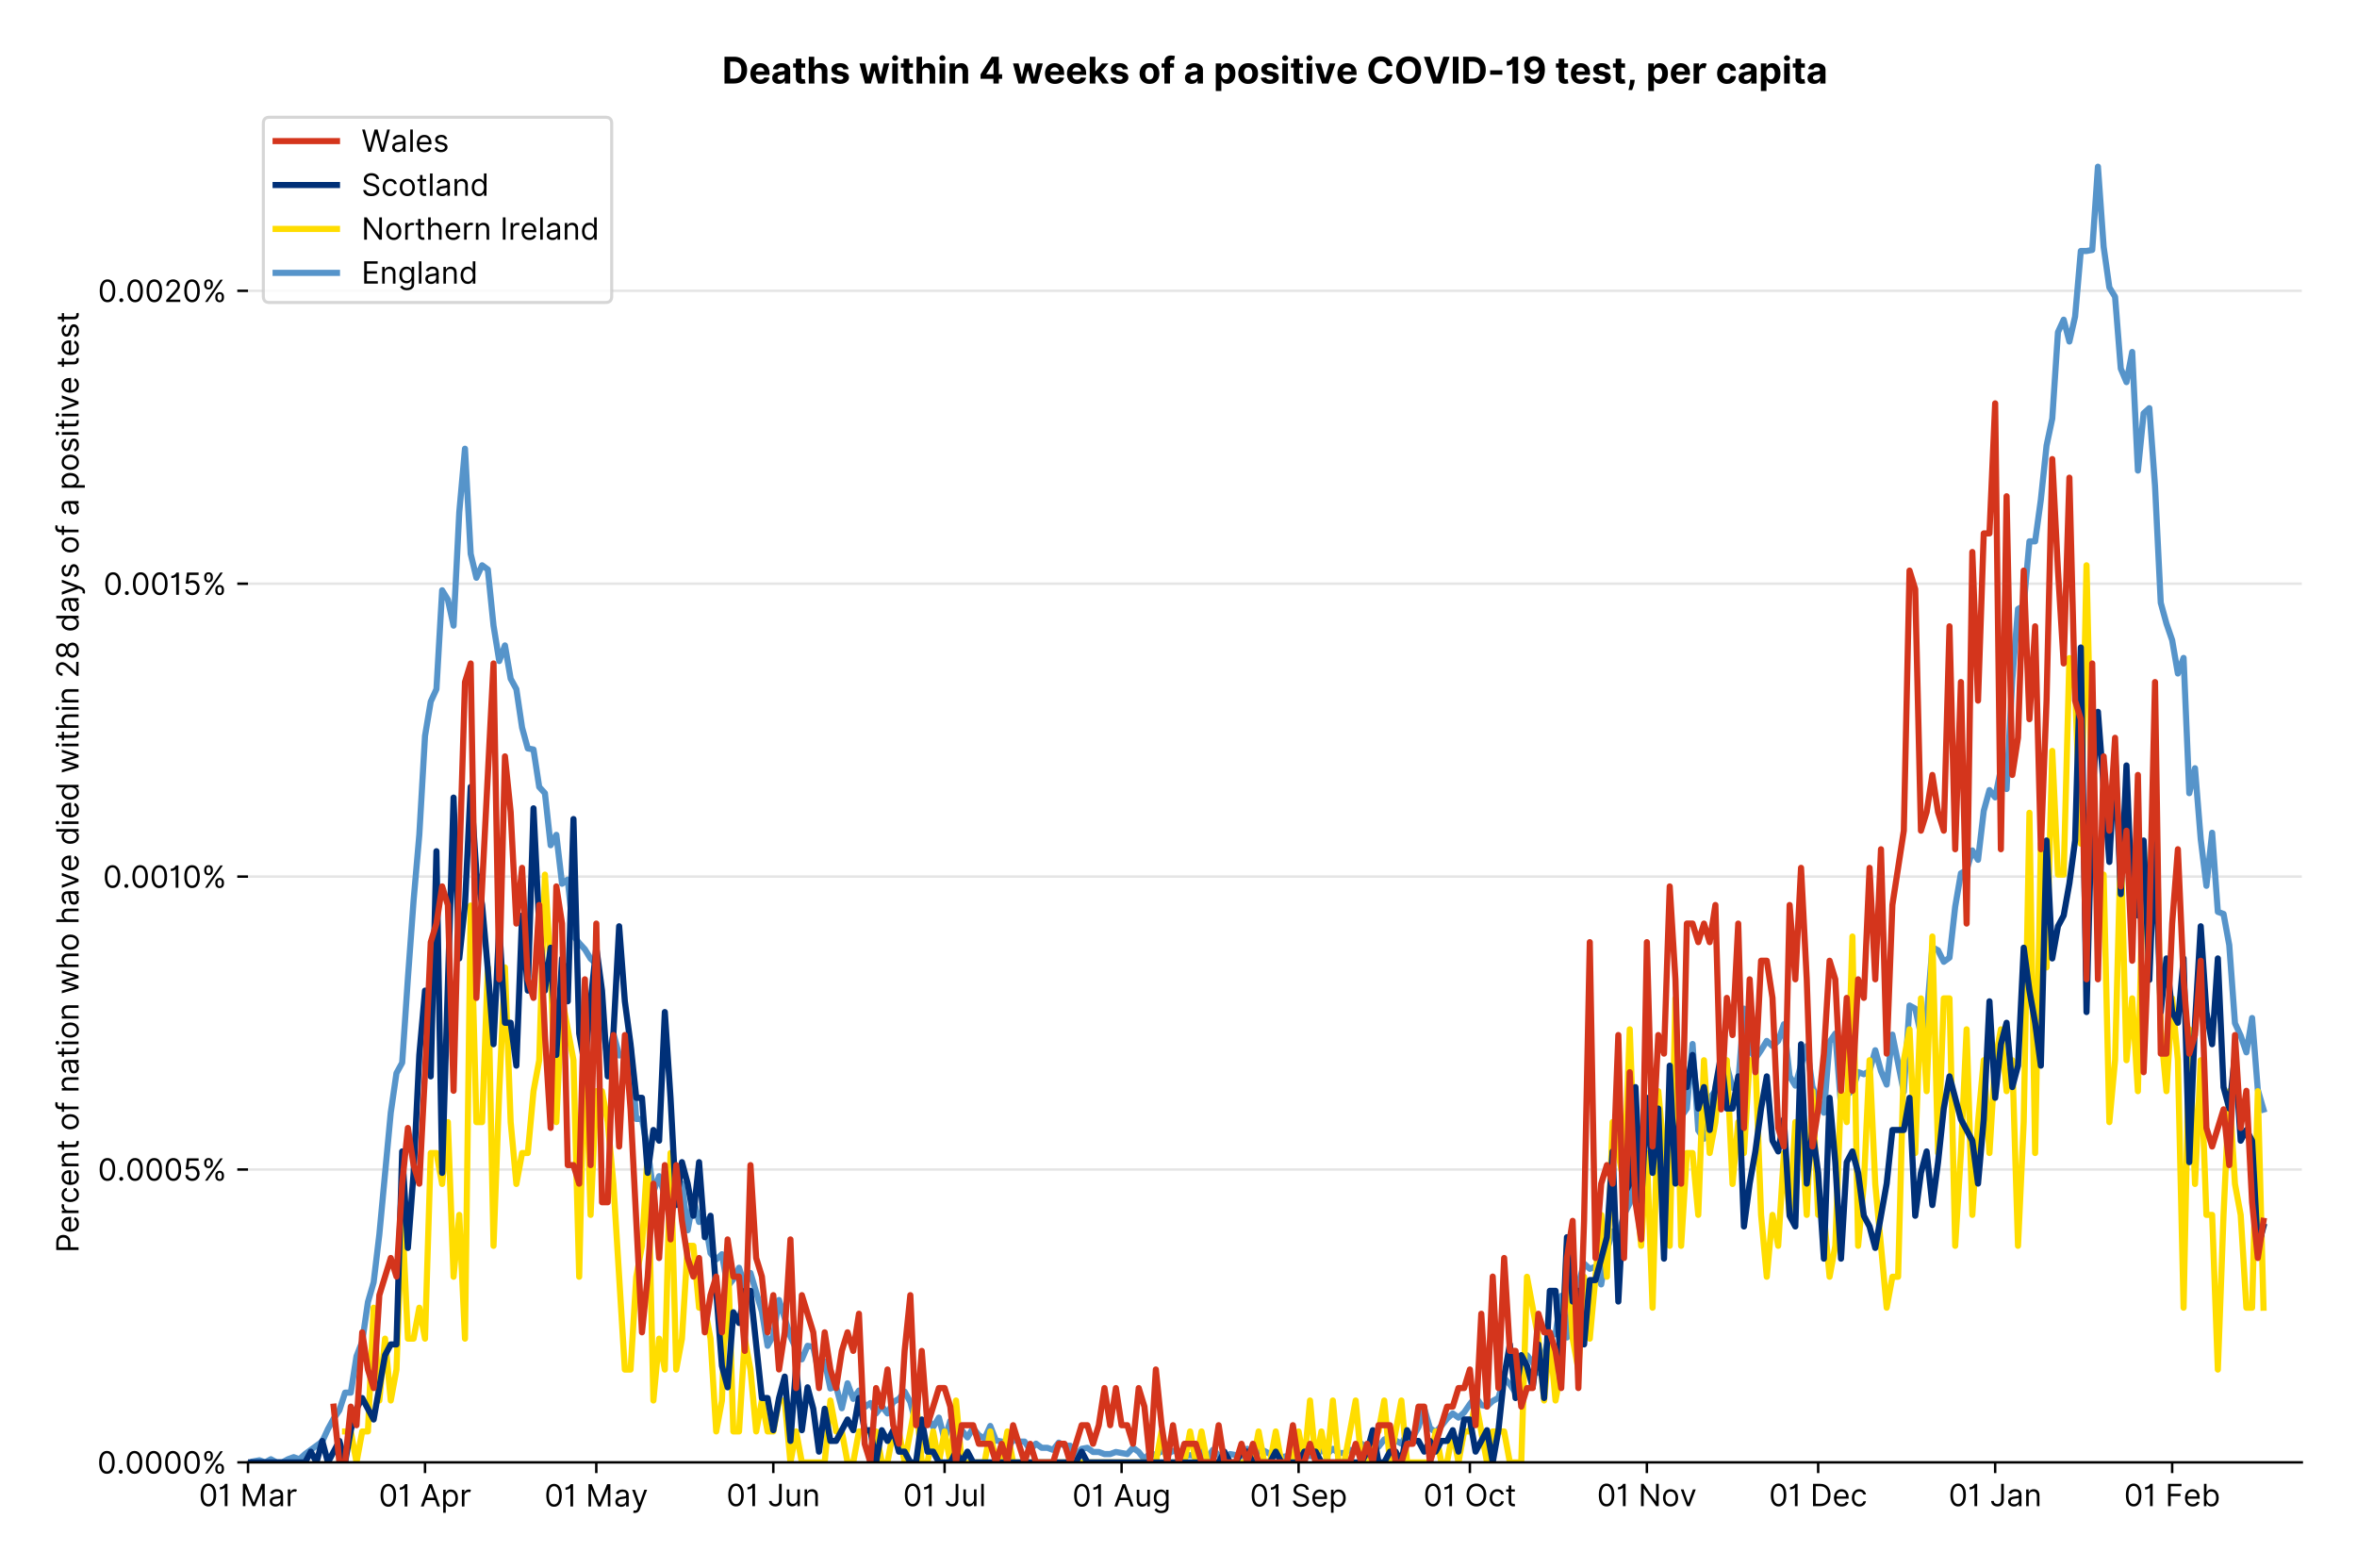 <?xml version="1.0" encoding="utf-8" standalone="no"?>
<!DOCTYPE svg PUBLIC "-//W3C//DTD SVG 1.1//EN"
  "http://www.w3.org/Graphics/SVG/1.1/DTD/svg11.dtd">
<!-- Created with matplotlib (https://matplotlib.org/) -->
<svg version="1.1" viewBox="0 0 768.462 511.276" xmlns="http://www.w3.org/2000/svg" xmlns:xlink="http://www.w3.org/1999/xlink">
 <defs>
  <style type="text/css">*{stroke-linecap:butt;stroke-linejoin:round;}</style>
 </defs>
 <g id="figure_1">
  <g id="patch_1">
   <path d="M 0 511.276 
L 768.462 511.276 
L 768.462 0 
L 0 0 
z
" style="fill:#ffffff;"/>
  </g>
  <g id="axes_1">
   <g id="patch_2">
    <path d="M 80.862 476.745 
L 750.462 476.745 
L 750.462 33.225 
L 80.862 33.225 
z
" style="fill:#ffffff;"/>
   </g>
   <g id="matplotlib.axis_1">
    <g id="xtick_1">
     <g id="line2d_1">
      <defs>
       <path d="M 0 0 
L 0 3.5 
" id="m9553be0723" style="stroke:#000000;stroke-width:0.8;"/>
      </defs>
      <g>
       <use style="stroke:#000000;stroke-width:0.8;" x="80.862" xlink:href="#m9553be0723" y="476.745"/>
      </g>
     </g>
     <g id="text_1">
      <!-- 01 Mar -->
      <g transform="translate(64.826 491.018)scale(0.1 -0.1)">
       <defs>
        <path d="M 31.25 -1 
Q 19.219 -1 12.594 8.766 
Q 5.969 18.531 5.969 36.359 
Q 5.969 54.047 12.641 63.875 
Q 19.312 73.719 31.25 73.719 
Q 43.188 73.719 49.859 63.875 
Q 56.531 54.047 56.531 36.359 
Q 56.531 18.531 49.906 8.766 
Q 43.297 -1 31.25 -1 
z
M 31.25 6.812 
Q 39.203 6.812 43.609 14.484 
Q 48.016 22.156 48.016 36.359 
Q 48.016 50.531 43.578 58.281 
Q 39.141 66.047 31.25 66.047 
Q 23.375 66.047 18.922 58.281 
Q 14.484 50.531 14.484 36.359 
Q 14.484 22.156 18.906 14.484 
Q 23.328 6.812 31.25 6.812 
z
" id="Inter-Regular-48"/>
        <path d="M 30.828 72.734 
L 30.828 0 
L 22.016 0 
L 22.016 59.938 
L 21.453 59.938 
Q 20.953 58.953 18.891 57.688 
Q 16.828 56.422 13.562 55.484 
Q 10.297 54.547 6.109 54.547 
L 6.109 61.938 
Q 10.328 61.938 13.422 63.453 
Q 16.516 64.984 18.594 67.047 
Q 20.672 69.109 21.75 70.766 
Q 22.828 72.438 23.016 72.734 
z
" id="Inter-Regular-49"/>
        <path id="Inter-Regular-32"/>
        <path d="M 8.812 72.734 
L 19.312 72.734 
L 44.031 12.359 
L 44.891 12.359 
L 69.609 72.734 
L 80.109 72.734 
L 80.109 0 
L 71.875 0 
L 71.875 55.25 
L 71.172 55.25 
L 48.438 0 
L 40.484 0 
L 17.75 55.25 
L 17.047 55.25 
L 17.047 0 
L 8.812 0 
z
" id="Inter-Regular-77"/>
        <path d="M 23.719 -1.281 
Q 18.531 -1.281 14.312 0.688 
Q 10.094 2.656 7.594 6.406 
Q 5.109 10.156 5.109 15.484 
Q 5.109 20.172 6.953 23.094 
Q 8.812 26.031 11.891 27.703 
Q 14.984 29.375 18.734 30.203 
Q 22.484 31.031 26.281 31.531 
Q 31.25 32.172 34.359 32.5 
Q 37.469 32.844 38.906 33.656 
Q 40.344 34.484 40.344 36.5 
L 40.344 36.797 
Q 40.344 42.047 37.484 44.953 
Q 34.625 47.875 28.844 47.875 
Q 22.828 47.875 19.422 45.234 
Q 16.016 42.609 14.625 39.625 
L 6.672 42.469 
Q 8.812 47.438 12.375 50.219 
Q 15.953 53.016 20.188 54.125 
Q 24.438 55.25 28.547 55.25 
Q 31.188 55.25 34.609 54.625 
Q 38.031 54.016 41.25 52.094 
Q 44.469 50.172 46.594 46.297 
Q 48.719 42.438 48.719 35.938 
L 48.719 0 
L 40.344 0 
L 40.344 7.391 
L 39.922 7.391 
Q 39.062 5.609 37.078 3.578 
Q 35.094 1.562 31.781 0.141 
Q 28.484 -1.281 23.719 -1.281 
z
M 25 6.25 
Q 29.969 6.25 33.391 8.203 
Q 36.828 10.156 38.578 13.234 
Q 40.344 16.328 40.344 19.75 
L 40.344 27.422 
Q 39.812 26.781 38.016 26.266 
Q 36.219 25.75 33.891 25.375 
Q 31.578 25 29.391 24.734 
Q 27.203 24.469 25.859 24.297 
Q 22.594 23.859 19.766 22.922 
Q 16.938 21.984 15.219 20.109 
Q 13.5 18.25 13.5 15.062 
Q 13.5 10.688 16.75 8.469 
Q 20 6.25 25 6.25 
z
" id="Inter-Regular-97"/>
        <path d="M 7.672 0 
L 7.672 54.547 
L 15.766 54.547 
L 15.766 46.312 
L 16.344 46.312 
Q 17.797 50.359 21.703 52.875 
Q 25.609 55.391 30.547 55.391 
Q 32.812 55.391 34.516 54.859 
Q 36.219 54.328 37.5 53.406 
L 34.656 46.312 
Q 33.766 46.766 32.578 47.031 
Q 31.391 47.297 29.828 47.297 
Q 23.859 47.297 19.953 43.656 
Q 16.047 40.016 16.047 34.516 
L 16.047 0 
z
" id="Inter-Regular-114"/>
       </defs>
       <use xlink:href="#Inter-Regular-48"/>
       <use x="62.5" xlink:href="#Inter-Regular-49"/>
       <use x="106.676" xlink:href="#Inter-Regular-32"/>
       <use x="134.801" xlink:href="#Inter-Regular-77"/>
       <use x="225.994" xlink:href="#Inter-Regular-97"/>
       <use x="282.386" xlink:href="#Inter-Regular-114"/>
      </g>
     </g>
    </g>
    <g id="xtick_2">
     <g id="line2d_2">
      <g>
       <use style="stroke:#000000;stroke-width:0.8;" x="138.57" xlink:href="#m9553be0723" y="476.745"/>
      </g>
     </g>
     <g id="text_2">
      <!-- 01 Apr -->
      <g transform="translate(123.485 491.117)scale(0.1 -0.1)">
       <defs>
        <path d="M 11.797 0 
L 2.562 0 
L 29.266 72.734 
L 38.359 72.734 
L 65.062 0 
L 55.828 0 
L 48.516 20.594 
L 19.109 20.594 
z
M 21.875 28.406 
L 45.734 28.406 
L 34.094 61.219 
L 33.531 61.219 
z
" id="Inter-Regular-65"/>
        <path d="M 7.672 -20.453 
L 7.672 54.547 
L 15.766 54.547 
L 15.766 45.875 
L 16.766 45.875 
Q 17.688 47.297 19.328 49.516 
Q 20.984 51.734 24.094 53.484 
Q 27.203 55.25 32.531 55.25 
Q 39.422 55.25 44.672 51.797 
Q 49.938 48.359 52.875 42.031 
Q 55.828 35.719 55.828 27.125 
Q 55.828 18.469 52.875 12.125 
Q 49.938 5.781 44.703 2.312 
Q 39.484 -1.141 32.672 -1.141 
Q 27.422 -1.141 24.25 0.609 
Q 21.094 2.375 19.391 4.625 
Q 17.688 6.891 16.766 8.375 
L 16.047 8.375 
L 16.047 -20.453 
z
M 15.906 27.266 
Q 15.906 18 19.938 12.188 
Q 23.969 6.391 31.531 6.391 
Q 36.797 6.391 40.328 9.172 
Q 43.859 11.969 45.641 16.703 
Q 47.438 21.453 47.438 27.266 
Q 47.438 33.031 45.672 37.656 
Q 43.922 42.297 40.391 45.016 
Q 36.859 47.734 31.531 47.734 
Q 23.859 47.734 19.875 42.078 
Q 15.906 36.438 15.906 27.266 
z
" id="Inter-Regular-112"/>
       </defs>
       <use xlink:href="#Inter-Regular-48"/>
       <use x="62.5" xlink:href="#Inter-Regular-49"/>
       <use x="106.676" xlink:href="#Inter-Regular-32"/>
       <use x="134.801" xlink:href="#Inter-Regular-65"/>
       <use x="202.415" xlink:href="#Inter-Regular-112"/>
       <use x="263.352" xlink:href="#Inter-Regular-114"/>
      </g>
     </g>
    </g>
    <g id="xtick_3">
     <g id="line2d_3">
      <g>
       <use style="stroke:#000000;stroke-width:0.8;" x="194.416" xlink:href="#m9553be0723" y="476.745"/>
      </g>
     </g>
     <g id="text_3">
      <!-- 01 May -->
      <g transform="translate(177.513 491.117)scale(0.1 -0.1)">
       <defs>
        <path d="M 12.781 -21.172 
Q 10.656 -21.172 8.984 -20.828 
Q 7.312 -20.484 6.672 -20.172 
L 8.812 -12.781 
Q 13.391 -13.953 16.453 -12.719 
Q 19.531 -11.5 21.734 -5.391 
L 23.578 -0.281 
L 3.406 54.547 
L 12.5 54.547 
L 27.562 11.078 
L 28.125 11.078 
L 43.188 54.547 
L 52.281 54.547 
L 28.844 -8.812 
Q 24.219 -21.172 12.781 -21.172 
z
" id="Inter-Regular-121"/>
       </defs>
       <use xlink:href="#Inter-Regular-48"/>
       <use x="62.5" xlink:href="#Inter-Regular-49"/>
       <use x="106.676" xlink:href="#Inter-Regular-32"/>
       <use x="134.801" xlink:href="#Inter-Regular-77"/>
       <use x="225.994" xlink:href="#Inter-Regular-97"/>
       <use x="282.386" xlink:href="#Inter-Regular-121"/>
      </g>
     </g>
    </g>
    <g id="xtick_4">
     <g id="line2d_4">
      <g>
       <use style="stroke:#000000;stroke-width:0.8;" x="252.124" xlink:href="#m9553be0723" y="476.745"/>
      </g>
     </g>
     <g id="text_4">
      <!-- 01 Jun -->
      <g transform="translate(236.839 491.018)scale(0.1 -0.1)">
       <defs>
        <path d="M 36.656 72.734 
L 45.453 72.734 
L 45.453 20.734 
Q 45.453 10.266 39.828 4.625 
Q 34.203 -1 24.719 -1 
Q 18.75 -1 14.094 1.188 
Q 9.453 3.375 6.781 7.422 
Q 4.125 11.469 4.125 17.047 
L 12.781 17.047 
Q 12.781 12.422 16.156 9.609 
Q 19.531 6.812 24.719 6.812 
Q 30.438 6.812 33.547 10.375 
Q 36.656 13.953 36.656 20.734 
z
" id="Inter-Regular-74"/>
        <path d="M 42.047 22.297 
L 42.047 54.547 
L 50.422 54.547 
L 50.422 0 
L 42.047 0 
L 42.047 9.234 
L 41.484 9.234 
Q 39.562 5.078 35.516 2.188 
Q 31.469 -0.703 25.281 -0.703 
Q 17.609 -0.703 12.641 4.375 
Q 7.672 9.453 7.672 19.891 
L 7.672 54.547 
L 16.047 54.547 
L 16.047 20.453 
Q 16.047 14.484 19.406 10.938 
Q 22.766 7.391 27.984 7.391 
Q 31.109 7.391 34.359 8.984 
Q 37.609 10.578 39.828 13.875 
Q 42.047 17.188 42.047 22.297 
z
" id="Inter-Regular-117"/>
        <path d="M 16.047 32.812 
L 16.047 0 
L 7.672 0 
L 7.672 54.547 
L 15.766 54.547 
L 15.766 46.016 
L 16.484 46.016 
Q 18.391 50.172 22.297 52.703 
Q 26.203 55.25 32.391 55.25 
Q 40.656 55.25 45.75 50.172 
Q 50.859 45.094 50.859 34.656 
L 50.859 0 
L 42.469 0 
L 42.469 34.094 
Q 42.469 40.516 39.125 44.125 
Q 35.797 47.734 29.969 47.734 
Q 23.969 47.734 20 43.844 
Q 16.047 39.953 16.047 32.812 
z
" id="Inter-Regular-110"/>
       </defs>
       <use xlink:href="#Inter-Regular-48"/>
       <use x="62.5" xlink:href="#Inter-Regular-49"/>
       <use x="106.676" xlink:href="#Inter-Regular-32"/>
       <use x="134.801" xlink:href="#Inter-Regular-74"/>
       <use x="189.063" xlink:href="#Inter-Regular-117"/>
       <use x="247.159" xlink:href="#Inter-Regular-110"/>
      </g>
     </g>
    </g>
    <g id="xtick_5">
     <g id="line2d_5">
      <g>
       <use style="stroke:#000000;stroke-width:0.8;" x="307.97" xlink:href="#m9553be0723" y="476.745"/>
      </g>
     </g>
     <g id="text_5">
      <!-- 01 Jul -->
      <g transform="translate(294.426 491.018)scale(0.1 -0.1)">
       <defs>
        <path d="M 16.047 72.734 
L 16.047 0 
L 7.672 0 
L 7.672 72.734 
z
" id="Inter-Regular-108"/>
       </defs>
       <use xlink:href="#Inter-Regular-48"/>
       <use x="62.5" xlink:href="#Inter-Regular-49"/>
       <use x="106.676" xlink:href="#Inter-Regular-32"/>
       <use x="134.801" xlink:href="#Inter-Regular-74"/>
       <use x="189.063" xlink:href="#Inter-Regular-117"/>
       <use x="247.159" xlink:href="#Inter-Regular-108"/>
      </g>
     </g>
    </g>
    <g id="xtick_6">
     <g id="line2d_6">
      <g>
       <use style="stroke:#000000;stroke-width:0.8;" x="365.677" xlink:href="#m9553be0723" y="476.745"/>
      </g>
     </g>
     <g id="text_6">
      <!-- 01 Aug -->
      <g transform="translate(349.605 491.117)scale(0.1 -0.1)">
       <defs>
        <path d="M 29.688 -21.594 
Q 20.562 -21.594 15.25 -18.266 
Q 9.938 -14.953 7.391 -10.656 
L 14.062 -5.969 
Q 15.203 -7.453 16.938 -9.391 
Q 18.688 -11.328 21.719 -12.766 
Q 24.75 -14.203 29.688 -14.203 
Q 36.297 -14.203 40.594 -11 
Q 44.891 -7.812 44.891 -1 
L 44.891 10.078 
L 44.172 10.078 
Q 43.25 8.594 41.562 6.406 
Q 39.875 4.219 36.734 2.531 
Q 33.594 0.859 28.266 0.859 
Q 21.656 0.859 16.422 3.984 
Q 11.188 7.109 8.141 13.062 
Q 5.109 19.031 5.109 27.562 
Q 5.109 35.938 8.062 42.172 
Q 11.016 48.406 16.266 51.828 
Q 21.516 55.25 28.406 55.25 
Q 33.734 55.25 36.875 53.484 
Q 40.016 51.734 41.703 49.516 
Q 43.391 47.297 44.312 45.875 
L 45.172 45.875 
L 45.172 54.547 
L 53.266 54.547 
L 53.266 -1.562 
Q 53.266 -8.594 50.078 -13.016 
Q 46.906 -17.438 41.562 -19.516 
Q 36.219 -21.594 29.688 -21.594 
z
M 29.406 8.375 
Q 36.969 8.375 41 13.5 
Q 45.031 18.641 45.031 27.703 
Q 45.031 36.547 41.047 42.141 
Q 37.078 47.734 29.406 47.734 
Q 24.078 47.734 20.547 45.031 
Q 17.016 42.328 15.25 37.781 
Q 13.5 33.234 13.5 27.703 
Q 13.5 19.172 17.5 13.766 
Q 21.516 8.375 29.406 8.375 
z
" id="Inter-Regular-103"/>
       </defs>
       <use xlink:href="#Inter-Regular-48"/>
       <use x="62.5" xlink:href="#Inter-Regular-49"/>
       <use x="106.676" xlink:href="#Inter-Regular-32"/>
       <use x="134.801" xlink:href="#Inter-Regular-65"/>
       <use x="202.415" xlink:href="#Inter-Regular-117"/>
       <use x="260.511" xlink:href="#Inter-Regular-103"/>
      </g>
     </g>
    </g>
    <g id="xtick_7">
     <g id="line2d_7">
      <g>
       <use style="stroke:#000000;stroke-width:0.8;" x="423.385" xlink:href="#m9553be0723" y="476.745"/>
      </g>
     </g>
     <g id="text_7">
      <!-- 01 Sep -->
      <g transform="translate(407.497 491.117)scale(0.1 -0.1)">
       <defs>
        <path d="M 48.578 54.547 
Q 47.938 59.938 43.391 62.922 
Q 38.844 65.906 32.25 65.906 
Q 25 65.906 20.594 62.484 
Q 16.188 59.062 16.188 53.828 
Q 16.188 49.922 18.578 47.531 
Q 20.984 45.141 24.266 43.797 
Q 27.562 42.469 30.25 41.766 
L 37.641 39.766 
Q 40.484 39.031 43.984 37.719 
Q 47.484 36.406 50.688 34.141 
Q 53.906 31.891 56 28.375 
Q 58.094 24.859 58.094 19.75 
Q 58.094 13.844 55.016 9.078 
Q 51.953 4.328 46.078 1.516 
Q 40.203 -1.281 31.812 -1.281 
Q 20.094 -1.281 13.203 4.25 
Q 6.328 9.797 5.688 18.75 
L 14.781 18.75 
Q 15.125 14.625 17.562 11.938 
Q 20 9.266 23.734 7.969 
Q 27.484 6.672 31.812 6.672 
Q 36.859 6.672 40.875 8.328 
Q 44.891 9.984 47.234 12.938 
Q 49.578 15.906 49.578 19.891 
Q 49.578 23.516 47.547 25.781 
Q 45.531 28.047 42.219 29.469 
Q 38.922 30.891 35.094 31.953 
L 26.141 34.516 
Q 17.609 36.969 12.641 41.516 
Q 7.672 46.062 7.672 53.406 
Q 7.672 59.516 10.984 64.078 
Q 14.312 68.641 19.938 71.172 
Q 25.562 73.719 32.531 73.719 
Q 39.562 73.719 45.031 71.219 
Q 50.5 68.719 53.703 64.375 
Q 56.922 60.047 57.109 54.547 
z
" id="Inter-Regular-83"/>
        <path d="M 30.547 -1.141 
Q 22.656 -1.141 16.953 2.359 
Q 11.266 5.859 8.188 12.156 
Q 5.109 18.469 5.109 26.844 
Q 5.109 35.234 8.188 41.641 
Q 11.266 48.047 16.781 51.641 
Q 22.297 55.25 29.688 55.25 
Q 33.953 55.25 38.109 53.828 
Q 42.266 52.422 45.672 49.234 
Q 49.078 46.062 51.094 40.844 
Q 53.125 35.625 53.125 27.984 
L 53.125 24.438 
L 13.531 24.438 
Q 13.812 15.703 18.484 11.047 
Q 23.156 6.391 30.547 6.391 
Q 35.484 6.391 39.031 8.516 
Q 42.578 10.656 44.172 14.922 
L 52.281 12.641 
Q 50.359 6.469 44.594 2.656 
Q 38.844 -1.141 30.547 -1.141 
z
M 13.531 31.672 
L 44.609 31.672 
Q 44.609 38.594 40.547 43.156 
Q 36.5 47.734 29.688 47.734 
Q 24.891 47.734 21.375 45.484 
Q 17.859 43.25 15.828 39.578 
Q 13.812 35.906 13.531 31.672 
z
" id="Inter-Regular-101"/>
       </defs>
       <use xlink:href="#Inter-Regular-48"/>
       <use x="62.5" xlink:href="#Inter-Regular-49"/>
       <use x="106.676" xlink:href="#Inter-Regular-32"/>
       <use x="134.801" xlink:href="#Inter-Regular-83"/>
       <use x="198.58" xlink:href="#Inter-Regular-101"/>
       <use x="256.818" xlink:href="#Inter-Regular-112"/>
      </g>
     </g>
    </g>
    <g id="xtick_8">
     <g id="line2d_8">
      <g>
       <use style="stroke:#000000;stroke-width:0.8;" x="479.231" xlink:href="#m9553be0723" y="476.745"/>
      </g>
     </g>
     <g id="text_8">
      <!-- 01 Oct -->
      <g transform="translate(464.074 491.018)scale(0.1 -0.1)">
       <defs>
        <path d="M 70.172 36.359 
Q 70.172 24.859 66.016 16.469 
Q 61.859 8.094 54.609 3.547 
Q 47.375 -1 38.062 -1 
Q 28.766 -1 21.516 3.547 
Q 14.281 8.094 10.125 16.469 
Q 5.969 24.859 5.969 36.359 
Q 5.969 47.875 10.125 56.25 
Q 14.281 64.625 21.516 69.172 
Q 28.766 73.719 38.062 73.719 
Q 47.375 73.719 54.609 69.172 
Q 61.859 64.625 66.016 56.25 
Q 70.172 47.875 70.172 36.359 
z
M 61.656 36.359 
Q 61.656 45.812 58.5 52.312 
Q 55.359 58.812 50.016 62.141 
Q 44.672 65.484 38.062 65.484 
Q 31.469 65.484 26.125 62.141 
Q 20.781 58.812 17.625 52.312 
Q 14.484 45.812 14.484 36.359 
Q 14.484 26.922 17.625 20.422 
Q 20.781 13.922 26.125 10.578 
Q 31.469 7.25 38.062 7.25 
Q 44.672 7.25 50.016 10.578 
Q 55.359 13.922 58.5 20.422 
Q 61.656 26.922 61.656 36.359 
z
" id="Inter-Regular-79"/>
        <path d="M 29.828 -1.141 
Q 22.156 -1.141 16.609 2.484 
Q 11.078 6.109 8.094 12.469 
Q 5.109 18.828 5.109 26.984 
Q 5.109 35.297 8.188 41.672 
Q 11.266 48.047 16.781 51.641 
Q 22.297 55.25 29.688 55.25 
Q 35.438 55.25 40.047 53.125 
Q 44.672 51 47.609 47.156 
Q 50.562 43.328 51.281 38.203 
L 42.906 38.203 
Q 41.938 41.938 38.656 44.828 
Q 35.375 47.734 29.828 47.734 
Q 22.484 47.734 17.984 42.141 
Q 13.5 36.547 13.5 27.266 
Q 13.5 17.797 17.938 12.094 
Q 22.375 6.391 29.828 6.391 
Q 34.734 6.391 38.234 8.906 
Q 41.734 11.438 42.906 15.906 
L 51.281 15.906 
Q 50.562 11.078 47.781 7.219 
Q 45 3.375 40.438 1.109 
Q 35.875 -1.141 29.828 -1.141 
z
" id="Inter-Regular-99"/>
        <path d="M 31.391 54.547 
L 31.391 47.438 
L 19.75 47.438 
L 19.75 15.625 
Q 19.75 12.078 20.797 10.312 
Q 21.844 8.562 23.484 7.969 
Q 25.141 7.391 26.984 7.391 
Q 28.375 7.391 29.266 7.547 
Q 30.156 7.703 30.688 7.812 
L 32.391 0.281 
Q 31.531 -0.031 30 -0.359 
Q 28.484 -0.703 26.141 -0.703 
Q 22.594 -0.703 19.188 0.812 
Q 15.797 2.344 13.578 5.469 
Q 11.359 8.594 11.359 13.359 
L 11.359 47.438 
L 3.125 47.438 
L 3.125 54.547 
L 11.359 54.547 
L 11.359 67.609 
L 19.75 67.609 
L 19.75 54.547 
z
" id="Inter-Regular-116"/>
       </defs>
       <use xlink:href="#Inter-Regular-48"/>
       <use x="62.5" xlink:href="#Inter-Regular-49"/>
       <use x="106.676" xlink:href="#Inter-Regular-32"/>
       <use x="134.801" xlink:href="#Inter-Regular-79"/>
       <use x="210.938" xlink:href="#Inter-Regular-99"/>
       <use x="266.761" xlink:href="#Inter-Regular-116"/>
      </g>
     </g>
    </g>
    <g id="xtick_9">
     <g id="line2d_9">
      <g>
       <use style="stroke:#000000;stroke-width:0.8;" x="536.938" xlink:href="#m9553be0723" y="476.745"/>
      </g>
     </g>
     <g id="text_9">
      <!-- 01 Nov -->
      <g transform="translate(520.667 491.018)scale(0.1 -0.1)">
       <defs>
        <path d="M 66.484 72.734 
L 66.484 0 
L 57.953 0 
L 18.328 57.109 
L 17.609 57.109 
L 17.609 0 
L 8.812 0 
L 8.812 72.734 
L 17.328 72.734 
L 57.109 15.484 
L 57.812 15.484 
L 57.812 72.734 
z
" id="Inter-Regular-78"/>
        <path d="M 29.828 -1.141 
Q 22.438 -1.141 16.875 2.375 
Q 11.328 5.891 8.219 12.203 
Q 5.109 18.531 5.109 26.984 
Q 5.109 35.516 8.219 41.859 
Q 11.328 48.219 16.875 51.734 
Q 22.438 55.25 29.828 55.25 
Q 37.219 55.25 42.766 51.734 
Q 48.328 48.219 51.438 41.859 
Q 54.547 35.516 54.547 26.984 
Q 54.547 18.531 51.438 12.203 
Q 48.328 5.891 42.766 2.375 
Q 37.219 -1.141 29.828 -1.141 
z
M 29.828 6.391 
Q 35.438 6.391 39.062 9.266 
Q 42.688 12.141 44.422 16.828 
Q 46.172 21.516 46.172 26.984 
Q 46.172 32.453 44.422 37.172 
Q 42.688 41.906 39.062 44.812 
Q 35.438 47.734 29.828 47.734 
Q 24.219 47.734 20.594 44.812 
Q 16.969 41.906 15.234 37.172 
Q 13.5 32.453 13.5 26.984 
Q 13.5 21.516 15.234 16.828 
Q 16.969 12.141 20.594 9.266 
Q 24.219 6.391 29.828 6.391 
z
" id="Inter-Regular-111"/>
        <path d="M 52.281 54.547 
L 32.109 0 
L 23.578 0 
L 3.406 54.547 
L 12.5 54.547 
L 27.562 11.078 
L 28.125 11.078 
L 43.188 54.547 
z
" id="Inter-Regular-118"/>
       </defs>
       <use xlink:href="#Inter-Regular-48"/>
       <use x="62.5" xlink:href="#Inter-Regular-49"/>
       <use x="106.676" xlink:href="#Inter-Regular-32"/>
       <use x="134.801" xlink:href="#Inter-Regular-78"/>
       <use x="210.085" xlink:href="#Inter-Regular-111"/>
       <use x="269.744" xlink:href="#Inter-Regular-118"/>
      </g>
     </g>
    </g>
    <g id="xtick_10">
     <g id="line2d_10">
      <g>
       <use style="stroke:#000000;stroke-width:0.8;" x="592.784" xlink:href="#m9553be0723" y="476.745"/>
      </g>
     </g>
     <g id="text_10">
      <!-- 01 Dec -->
      <g transform="translate(576.747 491.018)scale(0.1 -0.1)">
       <defs>
        <path d="M 31.25 0 
L 8.812 0 
L 8.812 72.734 
L 32.25 72.734 
Q 42.828 72.734 50.359 68.375 
Q 57.891 64.031 61.891 55.906 
Q 65.906 47.797 65.906 36.5 
Q 65.906 25.141 61.859 16.953 
Q 57.812 8.766 50.062 4.375 
Q 42.328 0 31.25 0 
z
M 17.609 7.812 
L 30.688 7.812 
Q 44.219 7.812 50.797 15.5 
Q 57.391 23.188 57.391 36.5 
Q 57.391 49.719 50.922 57.312 
Q 44.469 64.922 31.672 64.922 
L 17.609 64.922 
z
" id="Inter-Regular-68"/>
       </defs>
       <use xlink:href="#Inter-Regular-48"/>
       <use x="62.5" xlink:href="#Inter-Regular-49"/>
       <use x="106.676" xlink:href="#Inter-Regular-32"/>
       <use x="134.801" xlink:href="#Inter-Regular-68"/>
       <use x="206.676" xlink:href="#Inter-Regular-101"/>
       <use x="264.915" xlink:href="#Inter-Regular-99"/>
      </g>
     </g>
    </g>
    <g id="xtick_11">
     <g id="line2d_11">
      <g>
       <use style="stroke:#000000;stroke-width:0.8;" x="650.492" xlink:href="#m9553be0723" y="476.745"/>
      </g>
     </g>
     <g id="text_11">
      <!-- 01 Jan -->
      <g transform="translate(635.292 491.018)scale(0.1 -0.1)">
       <use xlink:href="#Inter-Regular-48"/>
       <use x="62.5" xlink:href="#Inter-Regular-49"/>
       <use x="106.676" xlink:href="#Inter-Regular-32"/>
       <use x="134.801" xlink:href="#Inter-Regular-74"/>
       <use x="189.063" xlink:href="#Inter-Regular-97"/>
       <use x="245.455" xlink:href="#Inter-Regular-110"/>
      </g>
     </g>
    </g>
    <g id="xtick_12">
     <g id="line2d_12">
      <g>
       <use style="stroke:#000000;stroke-width:0.8;" x="708.199" xlink:href="#m9553be0723" y="476.745"/>
      </g>
     </g>
     <g id="text_12">
      <!-- 01 Feb -->
      <g transform="translate(692.51 491.018)scale(0.1 -0.1)">
       <defs>
        <path d="M 8.812 0 
L 8.812 72.734 
L 52.422 72.734 
L 52.422 64.922 
L 17.609 64.922 
L 17.609 40.344 
L 49.156 40.344 
L 49.156 32.531 
L 17.609 32.531 
L 17.609 0 
z
" id="Inter-Regular-70"/>
        <path d="M 8.812 0 
L 8.812 72.734 
L 17.188 72.734 
L 17.188 45.875 
L 17.906 45.875 
Q 18.828 47.297 20.469 49.516 
Q 22.125 51.734 25.234 53.484 
Q 28.344 55.25 33.672 55.25 
Q 40.562 55.25 45.812 51.797 
Q 51.062 48.359 54.016 42.031 
Q 56.969 35.719 56.969 27.125 
Q 56.969 18.469 54.016 12.125 
Q 51.062 5.781 45.844 2.312 
Q 40.625 -1.141 33.812 -1.141 
Q 28.547 -1.141 25.391 0.609 
Q 22.234 2.375 20.531 4.625 
Q 18.828 6.891 17.906 8.375 
L 16.906 8.375 
L 16.906 0 
z
M 17.047 27.266 
Q 17.047 18 21.078 12.188 
Q 25.109 6.391 32.672 6.391 
Q 37.922 6.391 41.453 9.172 
Q 45 11.969 46.781 16.703 
Q 48.578 21.453 48.578 27.266 
Q 48.578 33.031 46.812 37.656 
Q 45.062 42.297 41.531 45.016 
Q 38 47.734 32.672 47.734 
Q 25 47.734 21.016 42.078 
Q 17.047 36.438 17.047 27.266 
z
" id="Inter-Regular-98"/>
       </defs>
       <use xlink:href="#Inter-Regular-48"/>
       <use x="62.5" xlink:href="#Inter-Regular-49"/>
       <use x="106.676" xlink:href="#Inter-Regular-32"/>
       <use x="134.801" xlink:href="#Inter-Regular-70"/>
       <use x="193.466" xlink:href="#Inter-Regular-101"/>
       <use x="251.705" xlink:href="#Inter-Regular-98"/>
      </g>
     </g>
    </g>
   </g>
   <g id="matplotlib.axis_2">
    <g id="ytick_1">
     <g id="line2d_13">
      <path clip-path="url(#p45c5615e5e)" d="M 80.862 476.745 
L 750.462 476.745 
" style="fill:none;stroke:#e5e5e5;stroke-linecap:square;stroke-width:0.8;"/>
     </g>
     <g id="line2d_14">
      <defs>
       <path d="M 0 0 
L -3.5 0 
" id="m7f15c907d9" style="stroke:#000000;stroke-width:0.8;"/>
      </defs>
      <g>
       <use style="stroke:#000000;stroke-width:0.8;" x="80.862" xlink:href="#m7f15c907d9" y="476.745"/>
      </g>
     </g>
     <g id="text_13">
      <!-- 0.0000% -->
      <g transform="translate(31.731 480.382)scale(0.1 -0.1)">
       <defs>
        <path d="M 13.781 -0.562 
Q 11.156 -0.562 9.266 1.312 
Q 7.391 3.203 7.391 5.828 
Q 7.391 8.453 9.266 10.328 
Q 11.156 12.219 13.781 12.219 
Q 16.406 12.219 18.281 10.328 
Q 20.172 8.453 20.172 5.828 
Q 20.172 3.203 18.281 1.312 
Q 16.406 -0.562 13.781 -0.562 
z
" id="Inter-Regular-46"/>
        <path d="M 44.609 13.641 
L 44.609 17.469 
Q 44.609 21.453 46.25 24.766 
Q 47.906 28.094 51.078 30.094 
Q 54.266 32.109 58.812 32.109 
Q 63.422 32.109 66.547 30.094 
Q 69.672 28.094 71.266 24.766 
Q 72.875 21.453 72.875 17.469 
L 72.875 13.641 
Q 72.875 9.656 71.25 6.328 
Q 69.641 3.016 66.5 1 
Q 63.359 -1 58.812 -1 
Q 54.188 -1 51.031 1 
Q 47.875 3.016 46.234 6.328 
Q 44.609 9.656 44.609 13.641 
z
M 8.375 55.25 
L 8.375 59.094 
Q 8.375 63.062 10.031 66.375 
Q 11.688 69.703 14.859 71.703 
Q 18.047 73.719 22.594 73.719 
Q 27.203 73.719 30.328 71.703 
Q 33.453 69.703 35.047 66.375 
Q 36.656 63.062 36.656 59.094 
L 36.656 55.25 
Q 36.656 51.281 35.031 47.953 
Q 33.422 44.641 30.266 42.625 
Q 27.125 40.625 22.594 40.625 
Q 17.969 40.625 14.812 42.625 
Q 11.656 44.641 10.016 47.953 
Q 8.375 51.281 8.375 55.25 
z
M 11.078 0 
L 61.078 72.734 
L 69.172 72.734 
L 19.172 0 
z
M 51.844 17.469 
L 51.844 13.641 
Q 51.844 10.328 53.406 7.719 
Q 54.969 5.109 58.812 5.109 
Q 62.531 5.109 64.078 7.719 
Q 65.625 10.328 65.625 13.641 
L 65.625 17.469 
Q 65.625 20.781 64.125 23.391 
Q 62.641 26 58.812 26 
Q 55.078 26 53.453 23.391 
Q 51.844 20.781 51.844 17.469 
z
M 15.625 59.094 
L 15.625 55.25 
Q 15.625 51.953 17.188 49.344 
Q 18.75 46.734 22.594 46.734 
Q 26.312 46.734 27.859 49.344 
Q 29.406 51.953 29.406 55.25 
L 29.406 59.094 
Q 29.406 62.391 27.906 65 
Q 26.422 67.609 22.594 67.609 
Q 18.859 67.609 17.234 65 
Q 15.625 62.391 15.625 59.094 
z
" id="Inter-Regular-37"/>
       </defs>
       <use xlink:href="#Inter-Regular-48"/>
       <use x="62.5" xlink:href="#Inter-Regular-46"/>
       <use x="90.057" xlink:href="#Inter-Regular-48"/>
       <use x="152.557" xlink:href="#Inter-Regular-48"/>
       <use x="215.057" xlink:href="#Inter-Regular-48"/>
       <use x="277.557" xlink:href="#Inter-Regular-48"/>
       <use x="340.057" xlink:href="#Inter-Regular-37"/>
      </g>
     </g>
    </g>
    <g id="ytick_2">
     <g id="line2d_15">
      <path clip-path="url(#p45c5615e5e)" d="M 80.862 381.261 
L 750.462 381.261 
" style="fill:none;stroke:#e5e5e5;stroke-linecap:square;stroke-width:0.8;"/>
     </g>
     <g id="line2d_16">
      <g>
       <use style="stroke:#000000;stroke-width:0.8;" x="80.862" xlink:href="#m7f15c907d9" y="381.261"/>
      </g>
     </g>
     <g id="text_14">
      <!-- 0.0005% -->
      <g transform="translate(31.902 384.897)scale(0.1 -0.1)">
       <defs>
        <path d="M 30.25 -1 
Q 24 -1 19 1.484 
Q 14 3.984 10.969 8.312 
Q 7.953 12.641 7.672 18.188 
L 16.188 18.188 
Q 16.688 13.25 20.688 10.031 
Q 24.688 6.812 30.25 6.812 
Q 34.734 6.812 38.234 8.906 
Q 41.734 11.016 43.734 14.688 
Q 45.734 18.359 45.734 23.016 
Q 45.734 27.766 43.656 31.516 
Q 41.578 35.266 37.953 37.422 
Q 34.344 39.594 29.688 39.625 
Q 26.344 39.672 22.828 38.625 
Q 19.312 37.578 17.047 35.938 
L 8.812 36.938 
L 13.219 72.734 
L 51 72.734 
L 51 64.922 
L 20.594 64.922 
L 18.047 43.469 
L 18.469 43.469 
Q 20.703 45.234 24.078 46.406 
Q 27.453 47.578 31.109 47.578 
Q 37.781 47.578 43.016 44.406 
Q 48.266 41.234 51.266 35.719 
Q 54.266 30.219 54.266 23.156 
Q 54.266 16.188 51.156 10.734 
Q 48.047 5.297 42.609 2.141 
Q 37.188 -1 30.25 -1 
z
" id="Inter-Regular-53"/>
       </defs>
       <use xlink:href="#Inter-Regular-48"/>
       <use x="62.5" xlink:href="#Inter-Regular-46"/>
       <use x="90.057" xlink:href="#Inter-Regular-48"/>
       <use x="152.557" xlink:href="#Inter-Regular-48"/>
       <use x="215.057" xlink:href="#Inter-Regular-48"/>
       <use x="277.557" xlink:href="#Inter-Regular-53"/>
       <use x="338.352" xlink:href="#Inter-Regular-37"/>
      </g>
     </g>
    </g>
    <g id="ytick_3">
     <g id="line2d_17">
      <path clip-path="url(#p45c5615e5e)" d="M 80.862 285.776 
L 750.462 285.776 
" style="fill:none;stroke:#e5e5e5;stroke-linecap:square;stroke-width:0.8;"/>
     </g>
     <g id="line2d_18">
      <g>
       <use style="stroke:#000000;stroke-width:0.8;" x="80.862" xlink:href="#m7f15c907d9" y="285.776"/>
      </g>
     </g>
     <g id="text_15">
      <!-- 0.0010% -->
      <g transform="translate(33.564 289.413)scale(0.1 -0.1)">
       <use xlink:href="#Inter-Regular-48"/>
       <use x="62.5" xlink:href="#Inter-Regular-46"/>
       <use x="90.057" xlink:href="#Inter-Regular-48"/>
       <use x="152.557" xlink:href="#Inter-Regular-48"/>
       <use x="215.057" xlink:href="#Inter-Regular-49"/>
       <use x="259.233" xlink:href="#Inter-Regular-48"/>
       <use x="321.733" xlink:href="#Inter-Regular-37"/>
      </g>
     </g>
    </g>
    <g id="ytick_4">
     <g id="line2d_19">
      <path clip-path="url(#p45c5615e5e)" d="M 80.862 190.292 
L 750.462 190.292 
" style="fill:none;stroke:#e5e5e5;stroke-linecap:square;stroke-width:0.8;"/>
     </g>
     <g id="line2d_20">
      <g>
       <use style="stroke:#000000;stroke-width:0.8;" x="80.862" xlink:href="#m7f15c907d9" y="190.292"/>
      </g>
     </g>
     <g id="text_16">
      <!-- 0.0015% -->
      <g transform="translate(33.734 193.929)scale(0.1 -0.1)">
       <use xlink:href="#Inter-Regular-48"/>
       <use x="62.5" xlink:href="#Inter-Regular-46"/>
       <use x="90.057" xlink:href="#Inter-Regular-48"/>
       <use x="152.557" xlink:href="#Inter-Regular-48"/>
       <use x="215.057" xlink:href="#Inter-Regular-49"/>
       <use x="259.233" xlink:href="#Inter-Regular-53"/>
       <use x="320.028" xlink:href="#Inter-Regular-37"/>
      </g>
     </g>
    </g>
    <g id="ytick_5">
     <g id="line2d_21">
      <path clip-path="url(#p45c5615e5e)" d="M 80.862 94.807 
L 750.462 94.807 
" style="fill:none;stroke:#e5e5e5;stroke-linecap:square;stroke-width:0.8;"/>
     </g>
     <g id="line2d_22">
      <g>
       <use style="stroke:#000000;stroke-width:0.8;" x="80.862" xlink:href="#m7f15c907d9" y="94.807"/>
      </g>
     </g>
     <g id="text_17">
      <!-- 0.0020% -->
      <g transform="translate(31.93 98.444)scale(0.1 -0.1)">
       <defs>
        <path d="M 7.531 0 
L 7.531 6.391 
L 31.531 32.672 
Q 35.766 37.281 38.5 40.703 
Q 41.234 44.141 42.562 47.172 
Q 43.891 50.219 43.891 53.547 
Q 43.891 59.297 39.891 62.672 
Q 35.906 66.047 29.969 66.047 
Q 23.656 66.047 19.922 62.266 
Q 16.188 58.484 16.188 52.266 
L 7.812 52.266 
Q 7.812 58.672 10.75 63.5 
Q 13.703 68.328 18.797 71.016 
Q 23.906 73.719 30.25 73.719 
Q 36.656 73.719 41.578 71.016 
Q 46.516 68.328 49.312 63.734 
Q 52.125 59.156 52.125 53.547 
Q 52.125 49.531 50.688 45.719 
Q 49.25 41.906 45.719 37.234 
Q 42.188 32.562 35.938 25.859 
L 19.609 8.375 
L 19.609 7.812 
L 53.406 7.812 
L 53.406 0 
z
" id="Inter-Regular-50"/>
       </defs>
       <use xlink:href="#Inter-Regular-48"/>
       <use x="62.5" xlink:href="#Inter-Regular-46"/>
       <use x="90.057" xlink:href="#Inter-Regular-48"/>
       <use x="152.557" xlink:href="#Inter-Regular-48"/>
       <use x="215.057" xlink:href="#Inter-Regular-50"/>
       <use x="275.568" xlink:href="#Inter-Regular-48"/>
       <use x="338.068" xlink:href="#Inter-Regular-37"/>
      </g>
     </g>
    </g>
    <g id="text_18">
     <!-- Percent of nation who have died within 28 days of a positive test -->
     <g transform="translate(25.614 408.396)rotate(-90)scale(0.1 -0.1)">
      <defs>
       <path d="M 8.812 0 
L 8.812 72.734 
L 33.375 72.734 
Q 41.938 72.734 47.391 69.656 
Q 52.844 66.578 55.469 61.359 
Q 58.094 56.141 58.094 49.719 
Q 58.094 43.281 55.484 38.031 
Q 52.875 32.781 47.438 29.672 
Q 42.016 26.562 33.531 26.562 
L 17.609 26.562 
L 17.609 0 
z
M 17.609 34.375 
L 33.234 34.375 
Q 42.016 34.375 45.719 38.781 
Q 49.438 43.188 49.438 49.719 
Q 49.438 56.281 45.703 60.594 
Q 41.969 64.922 33.094 64.922 
L 17.609 64.922 
z
" id="Inter-Regular-80"/>
       <path d="M 31.969 54.547 
L 31.969 47.438 
L 19.75 47.438 
L 19.75 0 
L 11.359 0 
L 11.359 47.438 
L 2.562 47.438 
L 2.562 54.547 
L 11.359 54.547 
L 11.359 62.078 
Q 11.359 66.766 13.562 69.891 
Q 15.766 73.016 19.281 74.578 
Q 22.797 76.141 26.703 76.141 
Q 29.797 76.141 31.75 75.641 
Q 33.703 75.141 34.656 74.719 
L 32.25 67.469 
Q 31.609 67.688 30.484 68 
Q 29.375 68.328 27.562 68.328 
Q 23.406 68.328 21.578 66.234 
Q 19.75 64.141 19.75 60.078 
L 19.75 54.547 
z
" id="Inter-Regular-102"/>
       <path d="M 7.672 0 
L 7.672 54.547 
L 16.047 54.547 
L 16.047 0 
z
M 11.938 63.641 
Q 9.484 63.641 7.719 65.297 
Q 5.969 66.969 5.969 69.312 
Q 5.969 71.656 7.719 73.328 
Q 9.484 75 11.938 75 
Q 14.391 75 16.141 73.328 
Q 17.906 71.656 17.906 69.312 
Q 17.906 66.969 16.141 65.297 
Q 14.391 63.641 11.938 63.641 
z
" id="Inter-Regular-105"/>
       <path d="M 20.031 0 
L 3.406 54.547 
L 12.219 54.547 
L 24 12.781 
L 24.578 12.781 
L 36.219 54.547 
L 45.172 54.547 
L 56.672 12.922 
L 57.25 12.922 
L 69.031 54.547 
L 77.844 54.547 
L 61.219 0 
L 52.984 0 
L 41.047 41.906 
L 40.203 41.906 
L 28.266 0 
z
" id="Inter-Regular-119"/>
       <path d="M 16.047 32.812 
L 16.047 0 
L 7.672 0 
L 7.672 72.734 
L 16.047 72.734 
L 16.047 46.016 
L 16.766 46.016 
Q 18.688 50.25 22.531 52.75 
Q 26.391 55.25 32.812 55.25 
Q 41.188 55.25 46.297 50.203 
Q 51.422 45.172 51.422 34.656 
L 51.422 0 
L 43.047 0 
L 43.047 34.094 
Q 43.047 40.594 39.688 44.156 
Q 36.328 47.734 30.406 47.734 
Q 24.188 47.734 20.109 43.844 
Q 16.047 39.953 16.047 32.812 
z
" id="Inter-Regular-104"/>
       <path d="M 28.266 -1.141 
Q 21.453 -1.141 16.234 2.312 
Q 11.016 5.781 8.062 12.125 
Q 5.109 18.469 5.109 27.125 
Q 5.109 35.719 8.062 42.031 
Q 11.016 48.359 16.266 51.797 
Q 21.516 55.25 28.406 55.25 
Q 33.734 55.25 36.844 53.484 
Q 39.953 51.734 41.594 49.516 
Q 43.25 47.297 44.172 45.875 
L 44.891 45.875 
L 44.891 72.734 
L 53.266 72.734 
L 53.266 0 
L 45.172 0 
L 45.172 8.375 
L 44.172 8.375 
Q 43.25 6.891 41.547 4.625 
Q 39.844 2.375 36.688 0.609 
Q 33.531 -1.141 28.266 -1.141 
z
M 29.406 6.391 
Q 36.969 6.391 41 12.188 
Q 45.031 18 45.031 27.266 
Q 45.031 36.438 41.047 42.078 
Q 37.078 47.734 29.406 47.734 
Q 24.078 47.734 20.547 45.016 
Q 17.016 42.297 15.25 37.656 
Q 13.5 33.031 13.5 27.266 
Q 13.5 21.453 15.281 16.703 
Q 17.078 11.969 20.609 9.172 
Q 24.156 6.391 29.406 6.391 
z
" id="Inter-Regular-100"/>
       <path d="M 30.828 -1 
Q 23.516 -1 17.922 1.609 
Q 12.328 4.219 9.203 8.812 
Q 6.078 13.422 6.109 19.312 
Q 6.078 23.938 7.922 27.859 
Q 9.766 31.781 12.969 34.422 
Q 16.188 37.078 20.172 37.781 
L 20.172 38.203 
Q 14.953 39.562 11.859 44.078 
Q 8.766 48.609 8.812 54.406 
Q 8.766 59.938 11.609 64.297 
Q 14.453 68.672 19.438 71.188 
Q 24.438 73.719 30.828 73.719 
Q 37.141 73.719 42.109 71.188 
Q 47.094 68.672 49.953 64.297 
Q 52.812 59.938 52.844 54.406 
Q 52.812 48.609 49.703 44.078 
Q 46.594 39.562 41.484 38.203 
L 41.484 37.781 
Q 45.422 37.078 48.578 34.422 
Q 51.734 31.781 53.609 27.859 
Q 55.5 23.938 55.547 19.312 
Q 55.5 13.422 52.359 8.812 
Q 49.219 4.219 43.656 1.609 
Q 38.109 -1 30.828 -1 
z
M 30.828 6.812 
Q 38.219 6.812 42.531 10.344 
Q 46.844 13.891 46.875 19.75 
Q 46.844 23.859 44.75 27.016 
Q 42.656 30.188 39.047 32 
Q 35.438 33.812 30.828 33.812 
Q 26.172 33.812 22.531 32 
Q 18.891 30.188 16.812 27.016 
Q 14.734 23.859 14.781 19.75 
Q 14.734 13.891 19.031 10.344 
Q 23.328 6.812 30.828 6.812 
z
M 30.828 41.328 
Q 36.688 41.328 40.484 44.75 
Q 44.281 48.188 44.312 53.828 
Q 44.281 59.375 40.562 62.703 
Q 36.859 66.047 30.828 66.047 
Q 24.719 66.047 21 62.703 
Q 17.297 59.375 17.328 53.828 
Q 17.297 48.188 21.078 44.75 
Q 24.859 41.328 30.828 41.328 
z
" id="Inter-Regular-56"/>
       <path d="M 46.312 42.328 
L 38.781 40.203 
Q 37.672 43.047 35.078 45.531 
Q 32.5 48.016 26.984 48.016 
Q 21.984 48.016 18.656 45.719 
Q 15.344 43.438 15.344 39.922 
Q 15.344 36.797 17.609 34.984 
Q 19.891 33.172 24.719 31.953 
L 32.812 29.969 
Q 47.297 26.422 47.297 15.203 
Q 47.297 10.516 44.609 6.812 
Q 41.938 3.125 37.141 0.984 
Q 32.359 -1.141 26 -1.141 
Q 17.656 -1.141 12.188 2.484 
Q 6.719 6.109 5.25 13.062 
L 13.219 15.062 
Q 15.453 6.25 25.859 6.25 
Q 31.719 6.25 35.172 8.75 
Q 38.641 11.25 38.641 14.766 
Q 38.641 20.562 30.547 22.438 
L 21.453 24.578 
Q 13.953 26.344 10.453 30.094 
Q 6.969 33.844 6.969 39.484 
Q 6.969 44.109 9.578 47.656 
Q 12.188 51.203 16.703 53.219 
Q 21.234 55.25 26.984 55.25 
Q 35.094 55.25 39.719 51.703 
Q 44.359 48.156 46.312 42.328 
z
" id="Inter-Regular-115"/>
      </defs>
      <use xlink:href="#Inter-Regular-80"/>
      <use x="63.494" xlink:href="#Inter-Regular-101"/>
      <use x="121.733" xlink:href="#Inter-Regular-114"/>
      <use x="160.085" xlink:href="#Inter-Regular-99"/>
      <use x="215.909" xlink:href="#Inter-Regular-101"/>
      <use x="274.148" xlink:href="#Inter-Regular-110"/>
      <use x="332.671" xlink:href="#Inter-Regular-116"/>
      <use x="369.034" xlink:href="#Inter-Regular-32"/>
      <use x="397.159" xlink:href="#Inter-Regular-111"/>
      <use x="456.818" xlink:href="#Inter-Regular-102"/>
      <use x="492.898" xlink:href="#Inter-Regular-32"/>
      <use x="521.023" xlink:href="#Inter-Regular-110"/>
      <use x="579.546" xlink:href="#Inter-Regular-97"/>
      <use x="635.938" xlink:href="#Inter-Regular-116"/>
      <use x="672.301" xlink:href="#Inter-Regular-105"/>
      <use x="696.023" xlink:href="#Inter-Regular-111"/>
      <use x="755.682" xlink:href="#Inter-Regular-110"/>
      <use x="814.205" xlink:href="#Inter-Regular-32"/>
      <use x="842.33" xlink:href="#Inter-Regular-119"/>
      <use x="923.58" xlink:href="#Inter-Regular-104"/>
      <use x="982.671" xlink:href="#Inter-Regular-111"/>
      <use x="1042.33" xlink:href="#Inter-Regular-32"/>
      <use x="1070.455" xlink:href="#Inter-Regular-104"/>
      <use x="1129.546" xlink:href="#Inter-Regular-97"/>
      <use x="1185.938" xlink:href="#Inter-Regular-118"/>
      <use x="1241.62" xlink:href="#Inter-Regular-101"/>
      <use x="1299.858" xlink:href="#Inter-Regular-32"/>
      <use x="1327.983" xlink:href="#Inter-Regular-100"/>
      <use x="1390.057" xlink:href="#Inter-Regular-105"/>
      <use x="1413.779" xlink:href="#Inter-Regular-101"/>
      <use x="1472.017" xlink:href="#Inter-Regular-100"/>
      <use x="1534.091" xlink:href="#Inter-Regular-32"/>
      <use x="1562.216" xlink:href="#Inter-Regular-119"/>
      <use x="1643.466" xlink:href="#Inter-Regular-105"/>
      <use x="1667.188" xlink:href="#Inter-Regular-116"/>
      <use x="1703.551" xlink:href="#Inter-Regular-104"/>
      <use x="1762.642" xlink:href="#Inter-Regular-105"/>
      <use x="1786.364" xlink:href="#Inter-Regular-110"/>
      <use x="1844.887" xlink:href="#Inter-Regular-32"/>
      <use x="1873.012" xlink:href="#Inter-Regular-50"/>
      <use x="1933.523" xlink:href="#Inter-Regular-56"/>
      <use x="1995.171" xlink:href="#Inter-Regular-32"/>
      <use x="2023.296" xlink:href="#Inter-Regular-100"/>
      <use x="2085.37" xlink:href="#Inter-Regular-97"/>
      <use x="2141.762" xlink:href="#Inter-Regular-121"/>
      <use x="2197.444" xlink:href="#Inter-Regular-115"/>
      <use x="2249.716" xlink:href="#Inter-Regular-32"/>
      <use x="2277.841" xlink:href="#Inter-Regular-111"/>
      <use x="2337.5" xlink:href="#Inter-Regular-102"/>
      <use x="2373.58" xlink:href="#Inter-Regular-32"/>
      <use x="2401.705" xlink:href="#Inter-Regular-97"/>
      <use x="2458.097" xlink:href="#Inter-Regular-32"/>
      <use x="2486.222" xlink:href="#Inter-Regular-112"/>
      <use x="2547.16" xlink:href="#Inter-Regular-111"/>
      <use x="2606.819" xlink:href="#Inter-Regular-115"/>
      <use x="2659.091" xlink:href="#Inter-Regular-105"/>
      <use x="2682.813" xlink:href="#Inter-Regular-116"/>
      <use x="2719.177" xlink:href="#Inter-Regular-105"/>
      <use x="2742.898" xlink:href="#Inter-Regular-118"/>
      <use x="2798.58" xlink:href="#Inter-Regular-101"/>
      <use x="2856.819" xlink:href="#Inter-Regular-32"/>
      <use x="2884.944" xlink:href="#Inter-Regular-116"/>
      <use x="2921.307" xlink:href="#Inter-Regular-101"/>
      <use x="2979.546" xlink:href="#Inter-Regular-115"/>
      <use x="3031.819" xlink:href="#Inter-Regular-116"/>
     </g>
    </g>
   </g>
   <g id="line2d_23">
    <path clip-path="url(#p45c5615e5e)" d="M 82.724 476.406 
L 84.586 476.066 
L 86.447 476.745 
L 88.309 475.727 
L 90.17 476.745 
L 92.032 476.745 
L 93.893 475.727 
L 95.755 475.049 
L 97.616 475.727 
L 99.478 474.031 
L 105.062 469.959 
L 106.924 465.888 
L 108.785 462.495 
L 110.647 459.781 
L 112.509 454.013 
L 114.37 454.013 
L 116.232 442.139 
L 118.093 437.389 
L 119.955 424.496 
L 121.816 418.05 
L 123.678 402.443 
L 127.401 362.748 
L 129.262 349.855 
L 131.124 346.463 
L 132.985 318.981 
L 134.847 293.535 
L 136.708 272.161 
L 138.57 239.93 
L 140.432 228.733 
L 142.293 224.662 
L 144.155 192.431 
L 146.016 195.484 
L 147.878 203.966 
L 149.739 166.985 
L 151.601 146.289 
L 153.462 180.556 
L 155.324 188.359 
L 157.185 184.288 
L 159.047 185.645 
L 160.908 203.966 
L 162.77 215.502 
L 164.631 210.412 
L 166.493 221.269 
L 168.355 224.662 
L 170.216 237.215 
L 172.078 244.001 
L 173.939 244.34 
L 175.801 256.554 
L 177.662 258.59 
L 179.524 275.554 
L 181.385 272.161 
L 183.247 288.107 
L 185.108 286.75 
L 186.97 305.071 
L 188.831 307.446 
L 190.693 309.481 
L 192.554 312.535 
L 194.416 314.231 
L 196.278 333.231 
L 198.139 345.445 
L 200.001 336.963 
L 201.862 344.088 
L 203.724 343.748 
L 205.585 341.373 
L 207.447 364.784 
L 209.308 364.784 
L 211.17 374.962 
L 213.031 388.533 
L 214.893 383.444 
L 216.754 389.89 
L 218.616 382.765 
L 220.477 385.479 
L 222.339 385.819 
L 224.201 401.086 
L 226.062 390.908 
L 227.924 398.372 
L 229.785 397.354 
L 231.647 408.55 
L 233.508 410.586 
L 235.37 408.89 
L 237.231 419.407 
L 239.093 417.032 
L 240.954 413.3 
L 242.816 419.068 
L 244.677 414.997 
L 248.4 427.55 
L 250.262 438.746 
L 252.124 435.353 
L 253.985 423.818 
L 257.708 435.692 
L 259.57 439.764 
L 261.431 443.157 
L 263.293 438.746 
L 265.154 439.085 
L 267.016 447.906 
L 268.877 443.835 
L 270.739 452.656 
L 272.6 451.978 
L 274.462 459.103 
L 276.323 450.96 
L 278.185 456.049 
L 280.047 453.335 
L 281.908 458.763 
L 283.77 457.406 
L 285.631 460.799 
L 287.493 458.424 
L 289.354 460.799 
L 291.216 457.067 
L 293.077 456.049 
L 294.939 453.674 
L 296.8 457.067 
L 298.662 464.192 
L 300.523 463.513 
L 302.385 462.495 
L 304.246 465.21 
L 306.108 462.156 
L 307.97 469.281 
L 309.831 463.174 
L 311.693 467.924 
L 313.554 466.227 
L 315.416 468.602 
L 317.277 465.549 
L 319.139 467.924 
L 321 468.942 
L 322.862 464.87 
L 324.723 469.62 
L 326.585 469.959 
L 328.446 472.674 
L 330.308 469.281 
L 332.169 469.959 
L 334.031 469.959 
L 335.893 472.674 
L 337.754 470.638 
L 339.616 471.995 
L 341.477 471.995 
L 343.339 472.674 
L 345.2 470.299 
L 347.062 471.317 
L 348.923 471.317 
L 350.785 474.709 
L 352.646 472.334 
L 354.508 471.995 
L 356.369 473.352 
L 358.231 473.352 
L 360.092 474.031 
L 361.954 474.031 
L 363.816 473.352 
L 367.539 474.031 
L 369.4 471.995 
L 371.262 473.352 
L 373.123 475.727 
L 374.985 473.692 
L 376.846 474.37 
L 378.708 473.013 
L 380.569 474.031 
L 382.431 473.013 
L 384.292 473.352 
L 386.154 474.709 
L 388.015 474.37 
L 389.877 474.709 
L 391.739 473.013 
L 393.6 475.388 
L 395.462 472.674 
L 399.185 476.066 
L 401.046 474.031 
L 404.769 474.709 
L 406.631 472.334 
L 408.492 475.049 
L 410.354 473.013 
L 412.215 473.013 
L 414.077 474.031 
L 415.938 474.031 
L 417.8 475.049 
L 421.523 474.37 
L 423.385 476.066 
L 425.246 474.031 
L 427.108 474.709 
L 428.969 474.709 
L 430.831 472.674 
L 432.692 474.031 
L 434.554 472.334 
L 436.415 473.692 
L 438.277 473.692 
L 440.138 472.674 
L 442 473.352 
L 443.861 470.638 
L 445.723 471.995 
L 447.585 470.977 
L 449.446 471.656 
L 451.308 469.281 
L 453.169 468.602 
L 456.892 470.638 
L 458.754 467.585 
L 460.615 468.602 
L 462.477 465.21 
L 464.338 459.103 
L 466.2 465.549 
L 468.061 466.906 
L 469.923 464.87 
L 471.784 462.495 
L 473.646 460.799 
L 475.508 462.156 
L 477.369 460.46 
L 479.231 457.745 
L 481.092 455.371 
L 482.954 458.085 
L 484.815 458.424 
L 486.677 456.728 
L 488.538 455.71 
L 490.4 449.264 
L 492.261 451.299 
L 494.123 454.013 
L 495.984 446.21 
L 497.846 441.799 
L 499.707 444.174 
L 501.569 447.567 
L 503.431 442.139 
L 505.292 434.675 
L 507.154 435.014 
L 509.015 422.461 
L 510.877 436.032 
L 512.738 422.8 
L 514.6 418.729 
L 516.461 411.943 
L 518.323 413.639 
L 520.184 412.961 
L 522.046 418.729 
L 523.907 407.532 
L 525.769 401.425 
L 527.63 402.783 
L 529.492 395.997 
L 531.354 392.265 
L 533.215 381.747 
L 535.077 383.105 
L 536.938 379.712 
L 538.8 381.069 
L 540.661 377.676 
L 542.523 382.765 
L 544.384 374.623 
L 546.246 363.426 
L 548.107 364.105 
L 549.969 361.391 
L 551.83 340.356 
L 553.692 368.516 
L 555.553 371.23 
L 557.415 357.998 
L 559.277 355.623 
L 561.138 355.623 
L 563 347.48 
L 564.861 354.605 
L 566.723 353.248 
L 568.584 328.82 
L 570.446 342.052 
L 572.307 345.105 
L 574.169 342.391 
L 576.03 339.338 
L 577.892 341.034 
L 579.753 339.338 
L 581.615 333.909 
L 583.476 350.873 
L 585.338 353.927 
L 587.2 347.141 
L 589.061 341.034 
L 590.923 354.266 
L 592.784 359.016 
L 594.646 362.748 
L 596.507 339.677 
L 598.369 336.963 
L 600.23 360.373 
L 602.092 356.98 
L 603.953 355.623 
L 605.815 349.516 
L 607.676 350.195 
L 609.538 349.177 
L 611.399 342.391 
L 613.261 349.177 
L 615.123 353.587 
L 616.984 337.302 
L 620.707 355.962 
L 622.569 327.802 
L 624.43 328.82 
L 626.292 337.302 
L 628.153 331.534 
L 630.015 308.803 
L 631.876 309.821 
L 633.738 313.553 
L 635.599 312.196 
L 637.461 295.571 
L 639.322 284.714 
L 641.184 283.696 
L 643.046 277.25 
L 644.907 280.304 
L 646.769 264.358 
L 648.63 257.572 
L 650.492 259.947 
L 652.353 250.786 
L 654.215 257.233 
L 656.076 221.609 
L 657.938 198.538 
L 659.799 197.52 
L 661.661 176.485 
L 663.522 176.485 
L 665.384 162.914 
L 667.245 145.271 
L 669.107 136.45 
L 670.969 108.29 
L 672.83 104.219 
L 674.692 111.344 
L 676.553 103.201 
L 678.415 81.826 
L 680.276 81.826 
L 682.138 81.487 
L 683.999 54.345 
L 685.861 80.469 
L 687.722 93.701 
L 689.584 96.755 
L 691.445 120.165 
L 693.307 124.575 
L 695.168 114.736 
L 697.03 153.414 
L 698.892 134.754 
L 700.753 133.057 
L 702.615 158.503 
L 704.476 196.502 
L 706.338 203.288 
L 708.199 208.716 
L 710.061 219.573 
L 711.922 214.484 
L 713.784 258.59 
L 715.645 250.447 
L 717.507 273.518 
L 719.368 288.785 
L 721.23 271.482 
L 723.091 297.267 
L 724.953 297.946 
L 726.815 308.124 
L 728.676 333.57 
L 730.538 337.641 
L 732.399 343.07 
L 734.261 331.874 
L 736.122 355.284 
L 737.984 361.73 
L 737.984 361.73 
" style="fill:none;stroke:#5694ca;stroke-linecap:square;stroke-width:2;"/>
   </g>
   <g id="line2d_24">
    <path clip-path="url(#p45c5615e5e)" d="M 112.509 466.66 
L 114.37 466.66 
L 116.232 476.745 
L 118.093 466.66 
L 119.955 466.66 
L 121.816 426.322 
L 123.678 456.576 
L 125.539 436.407 
L 127.401 456.576 
L 129.262 446.491 
L 131.124 396.068 
L 132.985 436.407 
L 134.847 436.407 
L 136.708 426.322 
L 138.57 436.407 
L 140.432 375.899 
L 142.293 375.899 
L 144.155 385.984 
L 146.016 365.814 
L 147.878 416.237 
L 149.739 396.068 
L 151.601 436.407 
L 153.462 295.222 
L 155.324 365.814 
L 157.185 365.814 
L 159.047 315.391 
L 160.908 406.153 
L 162.77 355.73 
L 164.631 315.391 
L 166.493 365.814 
L 168.355 385.984 
L 170.216 375.899 
L 172.078 375.899 
L 173.939 355.73 
L 175.801 345.645 
L 177.662 285.138 
L 179.524 315.391 
L 181.385 365.814 
L 183.247 325.476 
L 186.97 345.645 
L 188.831 416.237 
L 190.693 335.561 
L 192.554 396.068 
L 194.416 355.73 
L 196.278 355.73 
L 198.139 365.814 
L 200.001 385.984 
L 203.724 446.491 
L 205.585 446.491 
L 207.447 416.237 
L 209.308 406.153 
L 211.17 375.899 
L 213.031 456.576 
L 214.893 436.407 
L 216.754 446.491 
L 218.616 375.899 
L 220.477 446.491 
L 222.339 436.407 
L 224.201 406.153 
L 226.062 406.153 
L 227.924 426.322 
L 229.785 426.322 
L 231.647 436.407 
L 233.508 466.66 
L 235.37 456.576 
L 237.231 406.153 
L 239.093 466.66 
L 240.954 466.66 
L 242.816 436.407 
L 244.677 446.491 
L 246.539 466.66 
L 248.4 456.576 
L 250.262 466.66 
L 252.124 466.66 
L 253.985 456.576 
L 255.847 456.576 
L 257.708 476.745 
L 259.57 466.66 
L 261.431 476.745 
L 268.877 476.745 
L 270.739 456.576 
L 272.6 466.66 
L 274.462 466.66 
L 276.323 476.745 
L 278.185 476.745 
L 280.047 466.66 
L 285.631 466.66 
L 287.493 476.745 
L 289.354 476.745 
L 291.216 466.66 
L 293.077 466.66 
L 294.939 476.745 
L 298.662 456.576 
L 300.523 476.745 
L 302.385 476.745 
L 304.246 466.66 
L 306.108 476.745 
L 307.97 466.66 
L 309.831 476.745 
L 311.693 456.576 
L 313.554 476.745 
L 321 476.745 
L 322.862 466.66 
L 324.723 476.745 
L 326.585 476.745 
L 328.446 466.66 
L 330.308 476.745 
L 376.846 476.745 
L 378.708 466.66 
L 380.569 476.745 
L 386.154 476.745 
L 388.015 466.66 
L 389.877 476.745 
L 391.739 466.66 
L 393.6 476.745 
L 408.492 476.745 
L 410.354 466.66 
L 412.215 476.745 
L 414.077 476.745 
L 415.938 466.66 
L 417.8 476.745 
L 421.523 476.745 
L 423.385 466.66 
L 425.246 476.745 
L 427.108 456.576 
L 428.969 476.745 
L 430.831 466.66 
L 432.692 476.745 
L 434.554 456.576 
L 436.415 476.745 
L 438.277 476.745 
L 442 456.576 
L 443.861 476.745 
L 445.723 476.745 
L 447.585 466.66 
L 449.446 466.66 
L 451.308 456.576 
L 453.169 476.745 
L 456.892 456.576 
L 458.754 476.745 
L 466.2 476.745 
L 468.061 466.66 
L 469.923 476.745 
L 471.784 476.745 
L 473.646 466.66 
L 475.508 476.745 
L 477.369 466.66 
L 479.231 466.66 
L 481.092 456.576 
L 484.815 476.745 
L 486.677 466.66 
L 490.4 466.66 
L 492.261 476.745 
L 495.984 476.745 
L 497.846 416.237 
L 501.569 436.407 
L 503.431 456.576 
L 505.292 436.407 
L 507.154 456.576 
L 509.015 446.491 
L 510.877 406.153 
L 512.738 436.407 
L 514.6 446.491 
L 516.461 416.237 
L 518.323 436.407 
L 522.046 396.068 
L 523.907 416.237 
L 525.769 365.814 
L 529.492 385.984 
L 531.354 335.561 
L 533.215 385.984 
L 535.077 406.153 
L 536.938 375.899 
L 538.8 426.322 
L 540.661 355.73 
L 542.523 375.899 
L 544.384 406.153 
L 546.246 325.476 
L 548.107 406.153 
L 549.969 375.899 
L 551.83 375.899 
L 553.692 396.068 
L 555.553 345.645 
L 557.415 375.899 
L 559.277 365.814 
L 561.138 345.645 
L 563 345.645 
L 564.861 385.984 
L 566.723 365.814 
L 568.584 375.899 
L 570.446 345.645 
L 572.307 345.645 
L 574.169 396.068 
L 576.03 416.237 
L 577.892 396.068 
L 579.753 406.153 
L 581.615 375.899 
L 583.476 396.068 
L 585.338 365.814 
L 587.2 365.814 
L 589.061 396.068 
L 590.923 355.73 
L 592.784 396.068 
L 594.646 396.068 
L 596.507 416.237 
L 598.369 406.153 
L 600.23 355.73 
L 602.092 365.814 
L 603.953 305.307 
L 605.815 406.153 
L 607.676 385.984 
L 609.538 345.645 
L 611.399 385.984 
L 615.123 426.322 
L 616.984 416.237 
L 618.846 416.237 
L 620.707 345.645 
L 622.569 335.561 
L 624.43 375.899 
L 626.292 325.476 
L 628.153 355.73 
L 630.015 305.307 
L 631.876 375.899 
L 633.738 325.476 
L 635.599 325.476 
L 637.461 406.153 
L 639.322 375.899 
L 641.184 335.561 
L 643.046 396.068 
L 644.907 365.814 
L 646.769 345.645 
L 648.63 375.899 
L 650.492 345.645 
L 652.353 335.561 
L 654.215 355.73 
L 656.076 345.645 
L 657.938 406.153 
L 659.799 365.814 
L 661.661 264.968 
L 663.522 375.899 
L 665.384 275.053 
L 667.245 315.391 
L 669.107 244.799 
L 670.969 285.138 
L 672.83 285.138 
L 674.692 214.545 
L 676.553 224.63 
L 678.415 275.053 
L 680.276 184.292 
L 682.138 264.968 
L 683.999 285.138 
L 685.861 285.138 
L 687.722 365.814 
L 689.584 345.645 
L 691.445 275.053 
L 693.307 345.645 
L 695.168 325.476 
L 697.03 355.73 
L 698.892 275.053 
L 700.753 315.391 
L 702.615 244.799 
L 704.476 335.561 
L 706.338 355.73 
L 708.199 325.476 
L 710.061 345.645 
L 711.922 426.322 
L 713.784 335.561 
L 715.645 385.984 
L 717.507 345.645 
L 719.368 396.068 
L 721.23 396.068 
L 723.091 446.491 
L 724.953 396.068 
L 726.815 355.73 
L 728.676 385.984 
L 730.538 396.068 
L 732.399 426.322 
L 734.261 426.322 
L 736.122 355.73 
L 737.984 426.322 
L 737.984 426.322 
" style="fill:none;stroke:#ffdd00;stroke-linecap:square;stroke-width:2;"/>
   </g>
   <g id="line2d_25">
    <path clip-path="url(#p45c5615e5e)" d="M 79.001 476.745 
L 99.478 476.745 
L 101.339 473.25 
L 103.201 476.745 
L 105.062 469.754 
L 106.924 476.745 
L 110.647 469.754 
L 112.509 476.745 
L 114.37 466.259 
L 116.232 459.268 
L 118.093 455.772 
L 121.816 462.763 
L 125.539 441.79 
L 127.401 438.295 
L 129.262 438.295 
L 131.124 375.376 
L 132.985 406.835 
L 134.847 382.367 
L 136.708 343.917 
L 138.57 322.944 
L 140.432 350.908 
L 142.293 277.502 
L 144.155 382.367 
L 147.878 260.025 
L 149.739 312.457 
L 151.601 294.98 
L 153.462 256.53 
L 155.324 284.493 
L 157.185 294.98 
L 159.047 315.953 
L 160.908 340.421 
L 162.77 301.971 
L 164.631 333.43 
L 166.493 333.43 
L 168.355 347.412 
L 170.216 298.475 
L 172.078 322.944 
L 173.939 263.52 
L 175.801 301.971 
L 177.662 322.944 
L 179.524 308.962 
L 181.385 343.917 
L 183.247 312.457 
L 185.108 326.439 
L 186.97 267.016 
L 188.831 336.926 
L 190.693 347.412 
L 192.554 326.439 
L 194.416 308.962 
L 196.278 322.944 
L 198.139 350.908 
L 200.001 336.926 
L 201.862 301.971 
L 203.724 326.439 
L 205.585 340.421 
L 207.447 357.899 
L 209.308 357.899 
L 211.17 382.367 
L 213.031 368.385 
L 214.893 371.88 
L 216.754 329.935 
L 218.616 357.899 
L 220.477 392.853 
L 222.339 378.871 
L 224.201 385.862 
L 226.062 396.349 
L 227.924 378.871 
L 229.785 403.34 
L 231.647 396.349 
L 235.37 445.286 
L 237.231 452.277 
L 239.093 427.808 
L 240.954 431.304 
L 242.816 420.817 
L 244.677 420.817 
L 248.4 455.772 
L 250.262 455.772 
L 252.124 466.259 
L 253.985 455.772 
L 255.847 448.781 
L 257.708 469.754 
L 259.57 445.286 
L 261.431 466.259 
L 263.293 452.277 
L 265.154 459.268 
L 267.016 473.25 
L 268.877 459.268 
L 270.739 469.754 
L 272.6 469.754 
L 276.323 462.763 
L 278.185 466.259 
L 280.047 455.772 
L 281.908 466.259 
L 283.77 466.259 
L 285.631 476.745 
L 287.493 466.259 
L 289.354 469.754 
L 291.216 466.259 
L 293.077 473.25 
L 294.939 473.25 
L 296.8 476.745 
L 298.662 476.745 
L 300.523 462.763 
L 302.385 473.25 
L 304.246 473.25 
L 306.108 476.745 
L 309.831 476.745 
L 311.693 473.25 
L 313.554 476.745 
L 315.416 473.25 
L 317.277 476.745 
L 350.785 476.745 
L 352.646 473.25 
L 354.508 476.745 
L 397.323 476.745 
L 399.185 473.25 
L 401.046 476.745 
L 402.908 476.745 
L 404.769 473.25 
L 406.631 473.25 
L 408.492 476.745 
L 414.077 476.745 
L 415.938 473.25 
L 417.8 476.745 
L 423.385 476.745 
L 425.246 473.25 
L 428.969 473.25 
L 430.831 476.745 
L 443.861 476.745 
L 445.723 473.25 
L 447.585 466.259 
L 449.446 476.745 
L 451.308 476.745 
L 453.169 473.25 
L 455.031 473.25 
L 456.892 476.745 
L 458.754 466.259 
L 460.615 469.754 
L 462.477 469.754 
L 464.338 473.25 
L 466.2 469.754 
L 468.061 473.25 
L 469.923 469.754 
L 471.784 469.754 
L 473.646 466.259 
L 475.508 473.25 
L 477.369 462.763 
L 479.231 462.763 
L 481.092 473.25 
L 484.815 466.259 
L 486.677 476.745 
L 488.538 466.259 
L 490.4 448.781 
L 492.261 438.295 
L 494.123 455.772 
L 495.984 441.79 
L 497.846 445.286 
L 499.707 452.277 
L 501.569 438.295 
L 503.431 455.772 
L 505.292 420.817 
L 507.154 420.817 
L 509.015 445.286 
L 510.877 403.34 
L 512.738 424.313 
L 514.6 420.817 
L 516.461 438.295 
L 518.323 417.322 
L 520.184 417.322 
L 523.907 403.34 
L 525.769 375.376 
L 527.63 424.313 
L 529.492 389.358 
L 531.354 385.862 
L 533.215 354.403 
L 535.077 392.853 
L 536.938 357.899 
L 538.8 382.367 
L 540.661 361.394 
L 542.523 410.331 
L 544.384 347.412 
L 546.246 385.862 
L 548.107 354.403 
L 549.969 354.403 
L 551.83 343.917 
L 553.692 361.394 
L 555.553 354.403 
L 557.415 368.385 
L 559.277 354.403 
L 561.138 343.917 
L 563 361.394 
L 564.861 361.394 
L 566.723 350.908 
L 568.584 399.844 
L 570.446 385.862 
L 572.307 375.376 
L 574.169 361.394 
L 576.03 350.908 
L 577.892 371.88 
L 579.753 375.376 
L 581.615 364.89 
L 583.476 396.349 
L 585.338 399.844 
L 587.2 340.421 
L 589.061 385.862 
L 590.923 368.385 
L 592.784 382.367 
L 594.646 410.331 
L 596.507 357.899 
L 598.369 378.871 
L 600.23 410.331 
L 602.092 378.871 
L 603.953 375.376 
L 605.815 382.367 
L 607.676 396.349 
L 609.538 399.844 
L 611.399 406.835 
L 615.123 385.862 
L 616.984 368.385 
L 620.707 368.385 
L 622.569 357.899 
L 624.43 396.349 
L 626.292 382.367 
L 628.153 375.376 
L 630.015 392.853 
L 631.876 378.871 
L 633.738 361.394 
L 635.599 350.908 
L 639.322 364.89 
L 643.046 371.88 
L 644.907 385.862 
L 646.769 364.89 
L 648.63 326.439 
L 650.492 357.899 
L 652.353 340.421 
L 654.215 333.43 
L 656.076 354.403 
L 657.938 347.412 
L 659.799 308.962 
L 661.661 322.944 
L 663.522 333.43 
L 665.384 347.412 
L 667.245 274.007 
L 669.107 312.457 
L 670.969 301.971 
L 672.83 298.475 
L 674.692 287.989 
L 676.553 274.007 
L 678.415 211.088 
L 680.276 329.935 
L 682.138 260.025 
L 683.999 232.061 
L 687.722 280.998 
L 689.584 246.043 
L 691.445 291.484 
L 693.307 249.539 
L 695.168 294.98 
L 697.03 298.475 
L 698.892 274.007 
L 700.753 319.448 
L 702.615 274.007 
L 704.476 329.935 
L 706.338 312.457 
L 708.199 329.935 
L 710.061 333.43 
L 711.922 312.457 
L 713.784 378.871 
L 715.645 333.43 
L 717.507 301.971 
L 719.368 329.935 
L 721.23 340.421 
L 723.091 312.457 
L 724.953 354.403 
L 726.815 361.394 
L 728.676 343.917 
L 730.538 371.88 
L 732.399 368.385 
L 734.261 371.88 
L 736.122 406.835 
L 737.984 399.844 
L 737.984 399.844 
" style="fill:none;stroke:#003078;stroke-linecap:square;stroke-width:2;"/>
   </g>
   <g id="line2d_26">
    <path clip-path="url(#p45c5615e5e)" d="M 108.785 458.574 
L 110.647 476.745 
L 112.509 476.745 
L 114.37 458.574 
L 116.232 464.631 
L 118.093 434.346 
L 119.955 446.46 
L 121.816 452.517 
L 123.678 422.232 
L 127.401 410.118 
L 129.262 416.175 
L 131.124 385.891 
L 132.985 367.72 
L 134.847 379.834 
L 136.708 385.891 
L 138.57 349.549 
L 140.432 307.15 
L 142.293 301.093 
L 144.155 288.979 
L 146.016 295.036 
L 147.878 355.606 
L 149.739 282.922 
L 151.601 222.352 
L 153.462 216.296 
L 155.324 325.321 
L 160.908 216.296 
L 162.77 319.264 
L 164.631 246.58 
L 166.493 264.751 
L 168.355 301.093 
L 170.216 282.922 
L 172.078 319.264 
L 173.939 325.321 
L 175.801 295.036 
L 177.662 337.435 
L 179.524 367.72 
L 181.385 288.979 
L 183.247 301.093 
L 185.108 379.834 
L 186.97 379.834 
L 188.831 385.891 
L 190.693 319.264 
L 192.554 379.834 
L 194.416 301.093 
L 196.278 391.947 
L 198.139 391.947 
L 200.001 337.435 
L 201.862 373.777 
L 203.724 337.435 
L 205.585 361.663 
L 209.308 434.346 
L 211.17 416.175 
L 213.031 385.891 
L 214.893 410.118 
L 216.754 379.834 
L 218.616 404.061 
L 220.477 379.834 
L 222.339 398.004 
L 224.201 410.118 
L 226.062 416.175 
L 227.924 410.118 
L 229.785 434.346 
L 231.647 422.232 
L 233.508 416.175 
L 235.37 434.346 
L 237.231 404.061 
L 239.093 416.175 
L 240.954 416.175 
L 242.816 440.403 
L 244.677 379.834 
L 246.539 410.118 
L 248.4 416.175 
L 250.262 434.346 
L 252.124 422.232 
L 253.985 446.46 
L 255.847 434.346 
L 257.708 404.061 
L 259.57 452.517 
L 261.431 422.232 
L 265.154 434.346 
L 267.016 452.517 
L 268.877 434.346 
L 270.739 446.46 
L 272.6 452.517 
L 274.462 440.403 
L 276.323 434.346 
L 278.185 440.403 
L 280.047 428.289 
L 281.908 470.688 
L 283.77 476.745 
L 285.631 452.517 
L 287.493 458.574 
L 289.354 446.46 
L 291.216 464.631 
L 293.077 470.688 
L 294.939 440.403 
L 296.8 422.232 
L 298.662 464.631 
L 300.523 440.403 
L 302.385 464.631 
L 306.108 452.517 
L 307.97 452.517 
L 309.831 458.574 
L 311.693 476.745 
L 313.554 464.631 
L 317.277 464.631 
L 319.139 470.688 
L 322.862 470.688 
L 324.723 476.745 
L 326.585 470.688 
L 328.446 476.745 
L 330.308 464.631 
L 334.031 476.745 
L 335.893 470.688 
L 337.754 476.745 
L 343.339 476.745 
L 345.2 470.688 
L 347.062 470.688 
L 348.923 476.745 
L 352.646 464.631 
L 354.508 464.631 
L 356.369 470.688 
L 358.231 464.631 
L 360.092 452.517 
L 361.954 464.631 
L 363.816 452.517 
L 365.677 464.631 
L 367.539 464.631 
L 369.4 470.688 
L 371.262 452.517 
L 373.123 458.574 
L 374.985 476.745 
L 376.846 446.46 
L 378.708 464.631 
L 380.569 476.745 
L 382.431 464.631 
L 384.292 476.745 
L 386.154 470.688 
L 389.877 470.688 
L 391.739 476.745 
L 395.462 476.745 
L 397.323 464.631 
L 399.185 476.745 
L 402.908 476.745 
L 404.769 470.688 
L 406.631 476.745 
L 408.492 470.688 
L 410.354 476.745 
L 419.662 476.745 
L 421.523 464.631 
L 423.385 476.745 
L 425.246 476.745 
L 427.108 470.688 
L 428.969 476.745 
L 440.138 476.745 
L 442 470.688 
L 443.861 476.745 
L 445.723 470.688 
L 447.585 476.745 
L 449.446 464.631 
L 453.169 464.631 
L 455.031 476.745 
L 456.892 476.745 
L 458.754 470.688 
L 460.615 470.688 
L 462.477 458.574 
L 464.338 458.574 
L 466.2 476.745 
L 471.784 458.574 
L 473.646 458.574 
L 475.508 452.517 
L 477.369 452.517 
L 479.231 446.46 
L 481.092 464.631 
L 482.954 428.289 
L 484.815 458.574 
L 486.677 416.175 
L 488.538 452.517 
L 490.4 410.118 
L 492.261 440.403 
L 494.123 440.403 
L 495.984 458.574 
L 497.846 452.517 
L 499.707 452.517 
L 501.569 428.289 
L 503.431 434.346 
L 505.292 434.346 
L 507.154 440.403 
L 509.015 452.517 
L 510.877 410.118 
L 512.738 398.004 
L 514.6 452.517 
L 516.461 398.004 
L 518.323 307.15 
L 520.184 410.118 
L 522.046 385.891 
L 523.907 379.834 
L 525.769 385.891 
L 527.63 337.435 
L 529.492 410.118 
L 531.354 349.549 
L 533.215 391.947 
L 535.077 404.061 
L 536.938 307.15 
L 538.8 373.777 
L 540.661 337.435 
L 542.523 343.492 
L 544.384 288.979 
L 546.246 319.264 
L 548.107 385.891 
L 549.969 301.093 
L 551.83 301.093 
L 553.692 307.15 
L 555.553 301.093 
L 557.415 307.15 
L 559.277 295.036 
L 561.138 361.663 
L 563 325.321 
L 564.861 337.435 
L 566.723 301.093 
L 568.584 367.72 
L 570.446 319.264 
L 572.307 349.549 
L 574.169 313.207 
L 576.03 313.207 
L 577.892 325.321 
L 579.753 367.72 
L 581.615 373.777 
L 583.476 295.036 
L 585.338 319.264 
L 587.2 282.922 
L 589.061 319.264 
L 590.923 373.777 
L 592.784 361.663 
L 594.646 343.492 
L 596.507 313.207 
L 598.369 319.264 
L 600.23 355.606 
L 602.092 325.321 
L 603.953 355.606 
L 605.815 319.264 
L 607.676 325.321 
L 609.538 282.922 
L 611.399 319.264 
L 613.261 276.865 
L 615.123 343.492 
L 616.984 295.036 
L 620.707 270.808 
L 622.569 186.011 
L 624.43 192.068 
L 626.292 270.808 
L 628.153 264.751 
L 630.015 252.637 
L 631.876 264.751 
L 633.738 270.808 
L 635.599 204.182 
L 637.461 276.865 
L 639.322 222.352 
L 641.184 301.093 
L 643.046 179.954 
L 644.907 228.409 
L 646.769 173.897 
L 648.63 173.897 
L 650.492 131.498 
L 652.353 276.865 
L 654.215 161.783 
L 656.076 252.637 
L 657.938 240.523 
L 659.799 186.011 
L 661.661 234.466 
L 663.522 204.182 
L 665.384 276.865 
L 667.245 228.409 
L 669.107 149.669 
L 670.969 186.011 
L 672.83 216.296 
L 674.692 155.726 
L 676.553 228.409 
L 678.415 234.466 
L 680.276 319.264 
L 682.138 216.296 
L 683.999 319.264 
L 685.861 246.58 
L 687.722 270.808 
L 689.584 240.523 
L 691.445 288.979 
L 693.307 270.808 
L 695.168 313.207 
L 697.03 252.637 
L 698.892 349.549 
L 700.753 301.093 
L 702.615 222.352 
L 704.476 343.492 
L 706.338 343.492 
L 708.199 301.093 
L 710.061 276.865 
L 711.922 319.264 
L 713.784 343.492 
L 715.645 337.435 
L 717.507 313.207 
L 719.368 367.72 
L 721.23 373.777 
L 724.953 361.663 
L 726.815 379.834 
L 728.676 337.435 
L 730.538 367.72 
L 732.399 355.606 
L 734.261 391.947 
L 736.122 410.118 
L 737.984 398.004 
L 737.984 398.004 
" style="fill:none;stroke:#d4351c;stroke-linecap:square;stroke-width:2;"/>
   </g>
   <g id="patch_3">
    <path d="M 80.862 476.745 
L 750.462 476.745 
" style="fill:none;stroke:#000000;stroke-linecap:square;stroke-linejoin:miter;stroke-width:0.8;"/>
   </g>
   <g id="text_19">
    <!-- Deaths within 4 weeks of a positive COVID-19 test, per capita -->
    <g transform="translate(235.451 27.225)scale(0.12 -0.12)">
     <defs>
      <path d="M 32.109 0 
L 6.328 0 
L 6.328 72.734 
L 32.312 72.734 
Q 43.297 72.734 51.219 68.375 
Q 59.156 64.031 63.422 55.891 
Q 67.688 47.766 67.688 36.438 
Q 67.688 25.078 63.406 16.906 
Q 59.125 8.734 51.156 4.359 
Q 43.188 0 32.109 0 
z
M 21.703 13.172 
L 31.469 13.172 
Q 41.734 13.172 47.031 18.703 
Q 52.344 24.25 52.344 36.438 
Q 52.344 48.547 47.031 54.047 
Q 41.734 59.547 31.5 59.547 
L 21.703 59.547 
z
" id="Inter-Bold-68"/>
      <path d="M 30.891 -1.062 
Q 22.516 -1.062 16.438 2.359 
Q 10.375 5.781 7.109 12.078 
Q 3.844 18.391 3.844 27.031 
Q 3.844 35.438 7.109 41.797 
Q 10.375 48.156 16.312 51.703 
Q 22.266 55.25 30.297 55.25 
Q 37.5 55.25 43.297 52.188 
Q 49.109 49.141 52.516 42.984 
Q 55.938 36.828 55.938 27.562 
L 55.938 23.406 
L 18.781 23.406 
L 18.781 23.359 
Q 18.781 17.266 22.125 13.75 
Q 25.469 10.234 31.141 10.234 
Q 34.938 10.234 37.703 11.828 
Q 40.484 13.422 41.625 16.547 
L 55.609 15.625 
Q 54.016 8.031 47.516 3.484 
Q 41.016 -1.062 30.891 -1.062 
z
M 18.781 32.781 
L 41.688 32.781 
Q 41.656 37.641 38.562 40.797 
Q 35.484 43.969 30.547 43.969 
Q 25.5 43.969 22.266 40.688 
Q 19.031 37.422 18.781 32.781 
z
" id="Inter-Bold-101"/>
      <path d="M 21.594 -1.031 
Q 13.781 -1.031 8.625 3.047 
Q 3.484 7.141 3.484 15.234 
Q 3.484 21.344 6.359 24.812 
Q 9.234 28.297 13.906 29.906 
Q 18.578 31.531 23.969 32.031 
Q 31.078 32.734 34.125 33.516 
Q 37.188 34.297 37.188 36.938 
L 37.188 37.141 
Q 37.188 40.516 35.062 42.359 
Q 32.953 44.219 29.078 44.219 
Q 25 44.219 22.578 42.438 
Q 20.172 40.656 19.391 37.922 
L 5.406 39.062 
Q 6.969 46.516 13.156 50.875 
Q 19.359 55.25 29.156 55.25 
Q 35.234 55.25 40.516 53.328 
Q 45.812 51.422 49.062 47.344 
Q 52.312 43.281 52.312 36.797 
L 52.312 0 
L 37.969 0 
L 37.969 7.562 
L 37.531 7.562 
Q 35.547 3.766 31.578 1.359 
Q 27.625 -1.031 21.594 -1.031 
z
M 25.922 9.406 
Q 30.891 9.406 34.078 12.297 
Q 37.281 15.203 37.281 19.5 
L 37.281 25.281 
Q 36.406 24.688 34.531 24.219 
Q 32.672 23.75 30.562 23.406 
Q 28.453 23.078 26.781 22.828 
Q 22.797 22.266 20.359 20.594 
Q 17.938 18.922 17.938 15.734 
Q 17.938 12.609 20.188 11 
Q 22.438 9.406 25.922 9.406 
z
" id="Inter-Bold-97"/>
      <path d="M 35.047 54.547 
L 35.047 43.188 
L 24.781 43.188 
L 24.781 16.766 
Q 24.781 13.641 26.203 12.531 
Q 27.625 11.438 29.906 11.438 
Q 30.969 11.438 32.031 11.625 
Q 33.094 11.828 33.672 11.938 
L 36.047 0.672 
Q 34.906 0.312 32.844 -0.156 
Q 30.797 -0.641 27.844 -0.75 
Q 19.609 -1.094 14.609 2.828 
Q 9.625 6.75 9.656 14.766 
L 9.656 43.188 
L 2.203 43.188 
L 2.203 54.547 
L 9.656 54.547 
L 9.656 67.609 
L 24.781 67.609 
L 24.781 54.547 
z
" id="Inter-Bold-116"/>
      <path d="M 21.172 31.531 
L 21.172 0 
L 6.031 0 
L 6.031 72.734 
L 20.734 72.734 
L 20.734 44.922 
L 21.375 44.922 
Q 23.266 49.75 27.359 52.5 
Q 31.469 55.25 37.672 55.25 
Q 46.203 55.25 51.391 49.781 
Q 56.578 44.312 56.531 34.734 
L 56.531 0 
L 41.406 0 
L 41.406 32.031 
Q 41.438 37.078 38.859 39.875 
Q 36.297 42.688 31.672 42.688 
Q 27.062 42.688 24.125 39.75 
Q 21.203 36.828 21.172 31.531 
z
" id="Inter-Bold-104"/>
      <path d="M 51.422 38.984 
L 37.578 38.141 
Q 37 40.766 34.688 42.641 
Q 32.391 44.531 28.453 44.531 
Q 24.938 44.531 22.5 43.047 
Q 20.062 41.578 20.094 39.141 
Q 20.062 37.188 21.641 35.828 
Q 23.219 34.484 27.031 33.672 
L 36.891 31.672 
Q 52.625 28.438 52.672 16.906 
Q 52.672 11.547 49.516 7.484 
Q 46.375 3.438 40.906 1.188 
Q 35.438 -1.062 28.375 -1.062 
Q 17.547 -1.062 11.109 3.453 
Q 4.688 7.984 3.625 15.797 
L 18.5 16.578 
Q 19.219 13.25 21.781 11.547 
Q 24.359 9.844 28.406 9.844 
Q 32.391 9.844 34.812 11.406 
Q 37.25 12.969 37.281 15.375 
Q 37.188 19.422 30.297 20.812 
L 20.844 22.688 
Q 5.016 25.859 5.078 38.281 
Q 5.047 46.172 11.375 50.703 
Q 17.719 55.25 28.203 55.25 
Q 38.531 55.25 44.469 50.875 
Q 50.422 46.516 51.422 38.984 
z
" id="Inter-Bold-115"/>
      <path id="Inter-Bold-32"/>
      <path d="M 16.797 0 
L 1.953 54.547 
L 17.266 54.547 
L 25.719 17.891 
L 26.203 17.891 
L 35.016 54.547 
L 50.031 54.547 
L 58.984 18.109 
L 59.453 18.109 
L 67.75 54.547 
L 83.031 54.547 
L 68.219 0 
L 52.203 0 
L 42.828 34.297 
L 42.156 34.297 
L 32.781 0 
z
" id="Inter-Bold-119"/>
      <path d="M 6.031 0 
L 6.031 54.547 
L 21.172 54.547 
L 21.172 0 
z
M 13.688 61.578 
Q 10.344 61.578 7.922 63.828 
Q 5.516 66.094 5.516 69.25 
Q 5.516 72.406 7.922 74.641 
Q 10.344 76.875 13.688 76.875 
Q 17.062 76.875 19.469 74.641 
Q 21.891 72.406 21.891 69.25 
Q 21.891 66.094 19.469 63.828 
Q 17.062 61.578 13.688 61.578 
z
" id="Inter-Bold-105"/>
      <path d="M 21.172 31.531 
L 21.172 0 
L 6.031 0 
L 6.031 54.547 
L 20.453 54.547 
L 20.453 44.922 
L 21.094 44.922 
Q 22.938 49.688 27.172 52.469 
Q 31.422 55.25 37.5 55.25 
Q 46.031 55.25 51.172 49.766 
Q 56.328 44.281 56.328 34.734 
L 56.328 0 
L 41.188 0 
L 41.188 32.031 
Q 41.234 37.031 38.641 39.859 
Q 36.047 42.688 31.5 42.688 
Q 26.922 42.688 24.062 39.75 
Q 21.203 36.828 21.172 31.531 
z
" id="Inter-Bold-110"/>
      <path d="M 4.797 12.781 
L 4.797 24.891 
L 35.156 72.734 
L 54.406 72.734 
L 54.406 25.109 
L 63.422 25.109 
L 63.422 12.781 
L 54.406 12.781 
L 54.406 0 
L 39.703 0 
L 39.703 12.781 
z
M 39.984 25.109 
L 39.984 55.969 
L 39.422 55.969 
L 20.281 25.672 
L 20.281 25.109 
z
" id="Inter-Bold-52"/>
      <path d="M 6.031 0 
L 6.031 72.734 
L 21.172 72.734 
L 21.172 33.844 
L 21.984 33.844 
L 39.453 54.547 
L 56.812 54.547 
L 36.578 30.938 
L 57.844 0 
L 40.125 0 
L 25.25 21.984 
L 21.172 17.328 
L 21.172 0 
z
" id="Inter-Bold-107"/>
      <path d="M 30.688 -1.062 
Q 22.406 -1.062 16.391 2.469 
Q 10.375 6 7.109 12.328 
Q 3.844 18.672 3.844 27.062 
Q 3.844 35.516 7.109 41.844 
Q 10.375 48.188 16.391 51.719 
Q 22.406 55.25 30.688 55.25 
Q 38.953 55.25 44.969 51.719 
Q 51 48.188 54.266 41.844 
Q 57.531 35.516 57.531 27.062 
Q 57.531 18.672 54.266 12.328 
Q 51 6 44.969 2.469 
Q 38.953 -1.062 30.688 -1.062 
z
M 30.75 10.656 
Q 36.359 10.656 39.25 15.344 
Q 42.156 20.031 42.156 27.172 
Q 42.156 34.297 39.25 39 
Q 36.359 43.719 30.75 43.719 
Q 25.031 43.719 22.125 39 
Q 19.219 34.297 19.219 27.172 
Q 19.219 20.031 22.125 15.344 
Q 25.031 10.656 30.75 10.656 
z
" id="Inter-Bold-111"/>
      <path d="M 35.875 54.547 
L 35.875 43.188 
L 25.031 43.188 
L 25.031 0 
L 9.906 0 
L 9.906 43.188 
L 2.203 43.188 
L 2.203 54.547 
L 9.906 54.547 
L 9.906 58.484 
Q 9.906 67.406 15 71.766 
Q 20.094 76.141 27.812 76.141 
Q 31.281 76.141 34.172 75.609 
Q 37.078 75.078 38.5 74.641 
L 35.828 63.281 
Q 34.938 63.562 33.625 63.812 
Q 32.312 64.062 30.969 64.062 
Q 27.625 64.062 26.328 62.516 
Q 25.031 60.969 25.031 58.203 
L 25.031 54.547 
z
" id="Inter-Bold-102"/>
      <path d="M 6.031 -20.453 
L 6.031 54.547 
L 20.953 54.547 
L 20.953 45.391 
L 21.625 45.391 
Q 22.656 47.625 24.531 49.891 
Q 26.422 52.172 29.5 53.703 
Q 32.594 55.25 37.141 55.25 
Q 43.141 55.25 48.141 52.141 
Q 53.156 49.047 56.188 42.812 
Q 59.234 36.578 59.234 27.203 
Q 59.234 18.078 56.281 11.812 
Q 53.344 5.547 48.328 2.328 
Q 43.328 -0.891 37.109 -0.891 
Q 32.703 -0.891 29.625 0.562 
Q 26.562 2.031 24.625 4.25 
Q 22.688 6.469 21.625 8.734 
L 21.172 8.734 
L 21.172 -20.453 
z
M 20.844 27.266 
Q 20.844 20 23.844 15.578 
Q 26.844 11.156 32.312 11.156 
Q 37.891 11.156 40.828 15.641 
Q 43.781 20.141 43.781 27.266 
Q 43.781 34.375 40.844 38.797 
Q 37.922 43.219 32.312 43.219 
Q 26.812 43.219 23.828 38.906 
Q 20.844 34.594 20.844 27.266 
z
" id="Inter-Bold-112"/>
      <path d="M 56.891 54.547 
L 37.828 0 
L 20.781 0 
L 1.703 54.547 
L 17.688 54.547 
L 29.016 15.516 
L 29.578 15.516 
L 40.875 54.547 
z
" id="Inter-Bold-118"/>
      <path d="M 70.484 47.266 
L 54.938 47.266 
Q 54.047 53.266 49.812 56.688 
Q 45.594 60.125 39.281 60.125 
Q 30.828 60.125 25.734 53.922 
Q 20.641 47.734 20.641 36.359 
Q 20.641 24.719 25.766 18.656 
Q 30.891 12.609 39.172 12.609 
Q 45.312 12.609 49.578 15.812 
Q 53.844 19.031 54.938 24.859 
L 70.484 24.781 
Q 69.672 18.109 65.734 12.219 
Q 61.797 6.328 55.031 2.656 
Q 48.266 -1 38.922 -1 
Q 29.188 -1 21.531 3.406 
Q 13.891 7.812 9.469 16.156 
Q 5.047 24.5 5.047 36.359 
Q 5.047 48.266 9.516 56.609 
Q 14 64.953 21.656 69.328 
Q 29.328 73.719 38.922 73.719 
Q 47.344 73.719 54.109 70.609 
Q 60.875 67.5 65.188 61.594 
Q 69.5 55.688 70.484 47.266 
z
" id="Inter-Bold-67"/>
      <path d="M 73.156 36.359 
Q 73.156 24.469 68.656 16.125 
Q 64.172 7.781 56.469 3.391 
Q 48.766 -1 39.094 -1 
Q 29.406 -1 21.703 3.406 
Q 14 7.812 9.516 16.172 
Q 5.047 24.531 5.047 36.359 
Q 5.047 48.266 9.516 56.609 
Q 14 64.953 21.703 69.328 
Q 29.406 73.719 39.094 73.719 
Q 48.766 73.719 56.469 69.328 
Q 64.172 64.953 68.656 56.609 
Q 73.156 48.266 73.156 36.359 
z
M 57.562 36.359 
Q 57.562 47.938 52.516 54.031 
Q 47.484 60.125 39.094 60.125 
Q 30.719 60.125 25.672 54.031 
Q 20.641 47.938 20.641 36.359 
Q 20.641 24.828 25.672 18.719 
Q 30.719 12.609 39.094 12.609 
Q 47.484 12.609 52.516 18.719 
Q 57.562 24.828 57.562 36.359 
z
" id="Inter-Bold-79"/>
      <path d="M 19.469 72.734 
L 37.047 17.469 
L 37.719 17.469 
L 55.328 72.734 
L 72.375 72.734 
L 47.297 0 
L 27.484 0 
L 2.375 72.734 
z
" id="Inter-Bold-86"/>
      <path d="M 21.703 72.734 
L 21.703 0 
L 6.328 0 
L 6.328 72.734 
z
" id="Inter-Bold-73"/>
      <path d="M 40.016 35.859 
L 40.016 23.859 
L 6.859 23.859 
L 6.859 35.859 
z
" id="Inter-Bold-45"/>
      <path d="M 36.016 72.734 
L 36.016 0 
L 20.672 0 
L 20.672 53.906 
L 20 53.906 
Q 18.828 52.094 15.016 50.297 
Q 11.219 48.516 5.188 48.516 
L 5.188 60.719 
Q 9.875 60.719 13.391 62.797 
Q 16.906 64.875 18.891 67.703 
Q 20.875 70.531 20.953 72.734 
z
" id="Inter-Bold-49"/>
      <path d="M 32.203 73.938 
Q 37.828 73.938 43.016 72.062 
Q 48.219 70.203 52.312 66.047 
Q 56.422 61.891 58.844 55.047 
Q 61.266 48.219 61.266 38.25 
Q 61.266 25.922 57.594 17.125 
Q 53.938 8.344 47.312 3.672 
Q 40.703 -1 31.672 -1 
Q 24.391 -1 18.812 1.828 
Q 13.25 4.656 9.859 9.531 
Q 6.469 14.422 5.75 20.531 
L 20.922 20.531 
Q 21.812 16.547 24.641 14.359 
Q 27.484 12.188 31.672 12.188 
Q 38.781 12.188 42.469 18.375 
Q 46.172 24.578 46.203 35.375 
L 45.703 35.375 
Q 43.297 30.578 38.328 27.844 
Q 33.375 25.109 27.375 25.109 
Q 20.953 25.109 15.875 28.141 
Q 10.797 31.172 7.906 36.469 
Q 5.016 41.766 5.047 48.578 
Q 5.016 55.969 8.422 61.703 
Q 11.828 67.438 17.953 70.703 
Q 24.078 73.969 32.203 73.938 
z
M 32.312 61.859 
Q 26.953 61.859 23.438 58.156 
Q 19.922 54.469 19.953 49 
Q 19.922 43.609 23.375 39.922 
Q 26.844 36.25 32.172 36.25 
Q 35.688 36.25 38.516 37.984 
Q 41.344 39.734 42.984 42.641 
Q 44.641 45.562 44.672 49.078 
Q 44.641 52.594 43.016 55.484 
Q 41.406 58.375 38.641 60.109 
Q 35.875 61.859 32.312 61.859 
z
" id="Inter-Bold-57"/>
      <path d="M 22.484 9.938 
L 22.094 6.031 
Q 21.625 1.344 20.328 -3.312 
Q 19.031 -7.984 17.625 -11.781 
Q 16.234 -15.594 15.375 -17.75 
L 5.578 -17.75 
Q 6.109 -15.656 7.031 -11.922 
Q 7.953 -8.203 8.766 -3.531 
Q 9.594 1.141 9.797 5.969 
L 9.984 9.938 
z
" id="Inter-Bold-44"/>
      <path d="M 6.031 0 
L 6.031 54.547 
L 20.703 54.547 
L 20.703 45.031 
L 21.266 45.031 
Q 22.766 50.109 26.266 52.719 
Q 29.766 55.328 34.375 55.328 
Q 36.578 55.328 38.453 54.797 
Q 40.344 54.266 41.828 53.344 
L 37.281 40.844 
Q 36.219 41.375 34.953 41.734 
Q 33.703 42.109 32.141 42.109 
Q 27.562 42.109 24.375 38.984 
Q 21.203 35.859 21.172 30.859 
L 21.172 0 
z
" id="Inter-Bold-114"/>
      <path d="M 30.688 -1.062 
Q 22.297 -1.062 16.281 2.5 
Q 10.266 6.078 7.047 12.422 
Q 3.844 18.781 3.844 27.062 
Q 3.844 35.438 7.078 41.781 
Q 10.328 48.125 16.328 51.688 
Q 22.344 55.25 30.609 55.25 
Q 37.75 55.25 43.125 52.656 
Q 48.516 50.078 51.609 45.391 
Q 54.719 40.703 55.047 34.375 
L 40.766 34.375 
Q 40.172 38.453 37.594 40.953 
Q 35.016 43.469 30.859 43.469 
Q 25.609 43.469 22.406 39.234 
Q 19.219 35.016 19.219 27.266 
Q 19.219 19.453 22.391 15.172 
Q 25.562 10.906 30.859 10.906 
Q 34.766 10.906 37.422 13.266 
Q 40.094 15.625 40.766 20 
L 55.047 20 
Q 54.688 13.75 51.641 8.984 
Q 48.609 4.219 43.281 1.578 
Q 37.969 -1.062 30.688 -1.062 
z
" id="Inter-Bold-99"/>
     </defs>
     <use xlink:href="#Inter-Bold-68"/>
     <use x="72.727" xlink:href="#Inter-Bold-101"/>
     <use x="132.493" xlink:href="#Inter-Bold-97"/>
     <use x="190.519" xlink:href="#Inter-Bold-116"/>
     <use x="229.368" xlink:href="#Inter-Bold-104"/>
     <use x="291.797" xlink:href="#Inter-Bold-115"/>
     <use x="347.976" xlink:href="#Inter-Bold-32"/>
     <use x="371.165" xlink:href="#Inter-Bold-119"/>
     <use x="456.179" xlink:href="#Inter-Bold-105"/>
     <use x="483.381" xlink:href="#Inter-Bold-116"/>
     <use x="522.23" xlink:href="#Inter-Bold-104"/>
     <use x="584.659" xlink:href="#Inter-Bold-105"/>
     <use x="611.861" xlink:href="#Inter-Bold-110"/>
     <use x="674.041" xlink:href="#Inter-Bold-32"/>
     <use x="697.23" xlink:href="#Inter-Bold-52"/>
     <use x="765.021" xlink:href="#Inter-Bold-32"/>
     <use x="788.21" xlink:href="#Inter-Bold-119"/>
     <use x="873.225" xlink:href="#Inter-Bold-101"/>
     <use x="932.99" xlink:href="#Inter-Bold-101"/>
     <use x="992.756" xlink:href="#Inter-Bold-107"/>
     <use x="1050.923" xlink:href="#Inter-Bold-115"/>
     <use x="1107.102" xlink:href="#Inter-Bold-32"/>
     <use x="1130.291" xlink:href="#Inter-Bold-111"/>
     <use x="1191.655" xlink:href="#Inter-Bold-102"/>
     <use x="1230.718" xlink:href="#Inter-Bold-32"/>
     <use x="1253.906" xlink:href="#Inter-Bold-97"/>
     <use x="1311.932" xlink:href="#Inter-Bold-32"/>
     <use x="1335.121" xlink:href="#Inter-Bold-112"/>
     <use x="1398.367" xlink:href="#Inter-Bold-111"/>
     <use x="1459.73" xlink:href="#Inter-Bold-115"/>
     <use x="1515.909" xlink:href="#Inter-Bold-105"/>
     <use x="1543.111" xlink:href="#Inter-Bold-116"/>
     <use x="1581.96" xlink:href="#Inter-Bold-105"/>
     <use x="1609.162" xlink:href="#Inter-Bold-118"/>
     <use x="1667.756" xlink:href="#Inter-Bold-101"/>
     <use x="1727.522" xlink:href="#Inter-Bold-32"/>
     <use x="1750.711" xlink:href="#Inter-Bold-67"/>
     <use x="1825.924" xlink:href="#Inter-Bold-79"/>
     <use x="1904.12" xlink:href="#Inter-Bold-86"/>
     <use x="1978.907" xlink:href="#Inter-Bold-73"/>
     <use x="2006.961" xlink:href="#Inter-Bold-68"/>
     <use x="2079.688" xlink:href="#Inter-Bold-45"/>
     <use x="2126.563" xlink:href="#Inter-Bold-49"/>
     <use x="2173.971" xlink:href="#Inter-Bold-57"/>
     <use x="2239.986" xlink:href="#Inter-Bold-32"/>
     <use x="2263.175" xlink:href="#Inter-Bold-116"/>
     <use x="2302.025" xlink:href="#Inter-Bold-101"/>
     <use x="2361.79" xlink:href="#Inter-Bold-115"/>
     <use x="2417.969" xlink:href="#Inter-Bold-116"/>
     <use x="2456.819" xlink:href="#Inter-Bold-44"/>
     <use x="2487.11" xlink:href="#Inter-Bold-32"/>
     <use x="2510.299" xlink:href="#Inter-Bold-112"/>
     <use x="2573.545" xlink:href="#Inter-Bold-101"/>
     <use x="2633.31" xlink:href="#Inter-Bold-114"/>
     <use x="2676.172" xlink:href="#Inter-Bold-32"/>
     <use x="2699.361" xlink:href="#Inter-Bold-99"/>
     <use x="2758.097" xlink:href="#Inter-Bold-97"/>
     <use x="2816.123" xlink:href="#Inter-Bold-112"/>
     <use x="2879.368" xlink:href="#Inter-Bold-105"/>
     <use x="2906.57" xlink:href="#Inter-Bold-116"/>
     <use x="2945.42" xlink:href="#Inter-Bold-97"/>
    </g>
   </g>
   <g id="legend_1">
    <g id="patch_4">
     <path d="M 87.862 98.614 
L 197.436 98.614 
Q 199.436 98.614 199.436 96.614 
L 199.436 40.225 
Q 199.436 38.225 197.436 38.225 
L 87.862 38.225 
Q 85.862 38.225 85.862 40.225 
L 85.862 96.614 
Q 85.862 98.614 87.862 98.614 
z
" style="fill:#ffffff;opacity:0.8;stroke:#cccccc;stroke-linejoin:miter;"/>
    </g>
    <g id="line2d_27">
     <path d="M 89.862 45.998 
L 109.862 45.998 
" style="fill:none;stroke:#d4351c;stroke-linecap:square;stroke-width:2;"/>
    </g>
    <g id="line2d_28"/>
    <g id="text_20">
     <!-- Wales -->
     <g transform="translate(117.862 49.498)scale(0.1 -0.1)">
      <defs>
       <path d="M 22.016 0 
L 2.125 72.734 
L 11.078 72.734 
L 26.281 13.5 
L 26.984 13.5 
L 42.469 72.734 
L 52.422 72.734 
L 67.906 13.5 
L 68.609 13.5 
L 83.812 72.734 
L 92.75 72.734 
L 72.875 0 
L 63.781 0 
L 47.734 57.953 
L 47.156 57.953 
L 31.109 0 
z
" id="Inter-Regular-87"/>
      </defs>
      <use xlink:href="#Inter-Regular-87"/>
      <use x="94.886" xlink:href="#Inter-Regular-97"/>
      <use x="151.278" xlink:href="#Inter-Regular-108"/>
      <use x="175" xlink:href="#Inter-Regular-101"/>
      <use x="233.239" xlink:href="#Inter-Regular-115"/>
     </g>
    </g>
    <g id="line2d_29">
     <path d="M 89.862 60.317 
L 109.862 60.317 
" style="fill:none;stroke:#003078;stroke-linecap:square;stroke-width:2;"/>
    </g>
    <g id="line2d_30"/>
    <g id="text_21">
     <!-- Scotland -->
     <g transform="translate(117.862 63.817)scale(0.1 -0.1)">
      <use xlink:href="#Inter-Regular-83"/>
      <use x="63.778" xlink:href="#Inter-Regular-99"/>
      <use x="119.602" xlink:href="#Inter-Regular-111"/>
      <use x="179.261" xlink:href="#Inter-Regular-116"/>
      <use x="215.625" xlink:href="#Inter-Regular-108"/>
      <use x="239.347" xlink:href="#Inter-Regular-97"/>
      <use x="295.739" xlink:href="#Inter-Regular-110"/>
      <use x="354.261" xlink:href="#Inter-Regular-100"/>
     </g>
    </g>
    <g id="line2d_31">
     <path d="M 89.862 74.636 
L 109.862 74.636 
" style="fill:none;stroke:#ffdd00;stroke-linecap:square;stroke-width:2;"/>
    </g>
    <g id="line2d_32"/>
    <g id="text_22">
     <!-- Northern Ireland -->
     <g transform="translate(117.862 78.136)scale(0.1 -0.1)">
      <defs>
       <path d="M 17.609 72.734 
L 17.609 0 
L 8.812 0 
L 8.812 72.734 
z
" id="Inter-Regular-73"/>
      </defs>
      <use xlink:href="#Inter-Regular-78"/>
      <use x="75.284" xlink:href="#Inter-Regular-111"/>
      <use x="134.943" xlink:href="#Inter-Regular-114"/>
      <use x="173.295" xlink:href="#Inter-Regular-116"/>
      <use x="209.659" xlink:href="#Inter-Regular-104"/>
      <use x="268.75" xlink:href="#Inter-Regular-101"/>
      <use x="326.989" xlink:href="#Inter-Regular-114"/>
      <use x="365.341" xlink:href="#Inter-Regular-110"/>
      <use x="423.864" xlink:href="#Inter-Regular-32"/>
      <use x="451.989" xlink:href="#Inter-Regular-73"/>
      <use x="478.409" xlink:href="#Inter-Regular-114"/>
      <use x="516.761" xlink:href="#Inter-Regular-101"/>
      <use x="575" xlink:href="#Inter-Regular-108"/>
      <use x="598.722" xlink:href="#Inter-Regular-97"/>
      <use x="655.114" xlink:href="#Inter-Regular-110"/>
      <use x="713.636" xlink:href="#Inter-Regular-100"/>
     </g>
    </g>
    <g id="line2d_33">
     <path d="M 89.862 88.955 
L 109.862 88.955 
" style="fill:none;stroke:#5694ca;stroke-linecap:square;stroke-width:2;"/>
    </g>
    <g id="line2d_34"/>
    <g id="text_23">
     <!-- England -->
     <g transform="translate(117.862 92.455)scale(0.1 -0.1)">
      <defs>
       <path d="M 8.812 0 
L 8.812 72.734 
L 52.703 72.734 
L 52.703 64.922 
L 17.609 64.922 
L 17.609 40.344 
L 50.422 40.344 
L 50.422 32.531 
L 17.609 32.531 
L 17.609 7.812 
L 53.266 7.812 
L 53.266 0 
z
" id="Inter-Regular-69"/>
      </defs>
      <use xlink:href="#Inter-Regular-69"/>
      <use x="59.801" xlink:href="#Inter-Regular-110"/>
      <use x="118.324" xlink:href="#Inter-Regular-103"/>
      <use x="179.261" xlink:href="#Inter-Regular-108"/>
      <use x="202.983" xlink:href="#Inter-Regular-97"/>
      <use x="259.375" xlink:href="#Inter-Regular-110"/>
      <use x="317.898" xlink:href="#Inter-Regular-100"/>
     </g>
    </g>
   </g>
  </g>
 </g>
 <defs>
  <clipPath id="p45c5615e5e">
   <rect height="443.52" width="669.6" x="80.862" y="33.225"/>
  </clipPath>
 </defs>
</svg>

